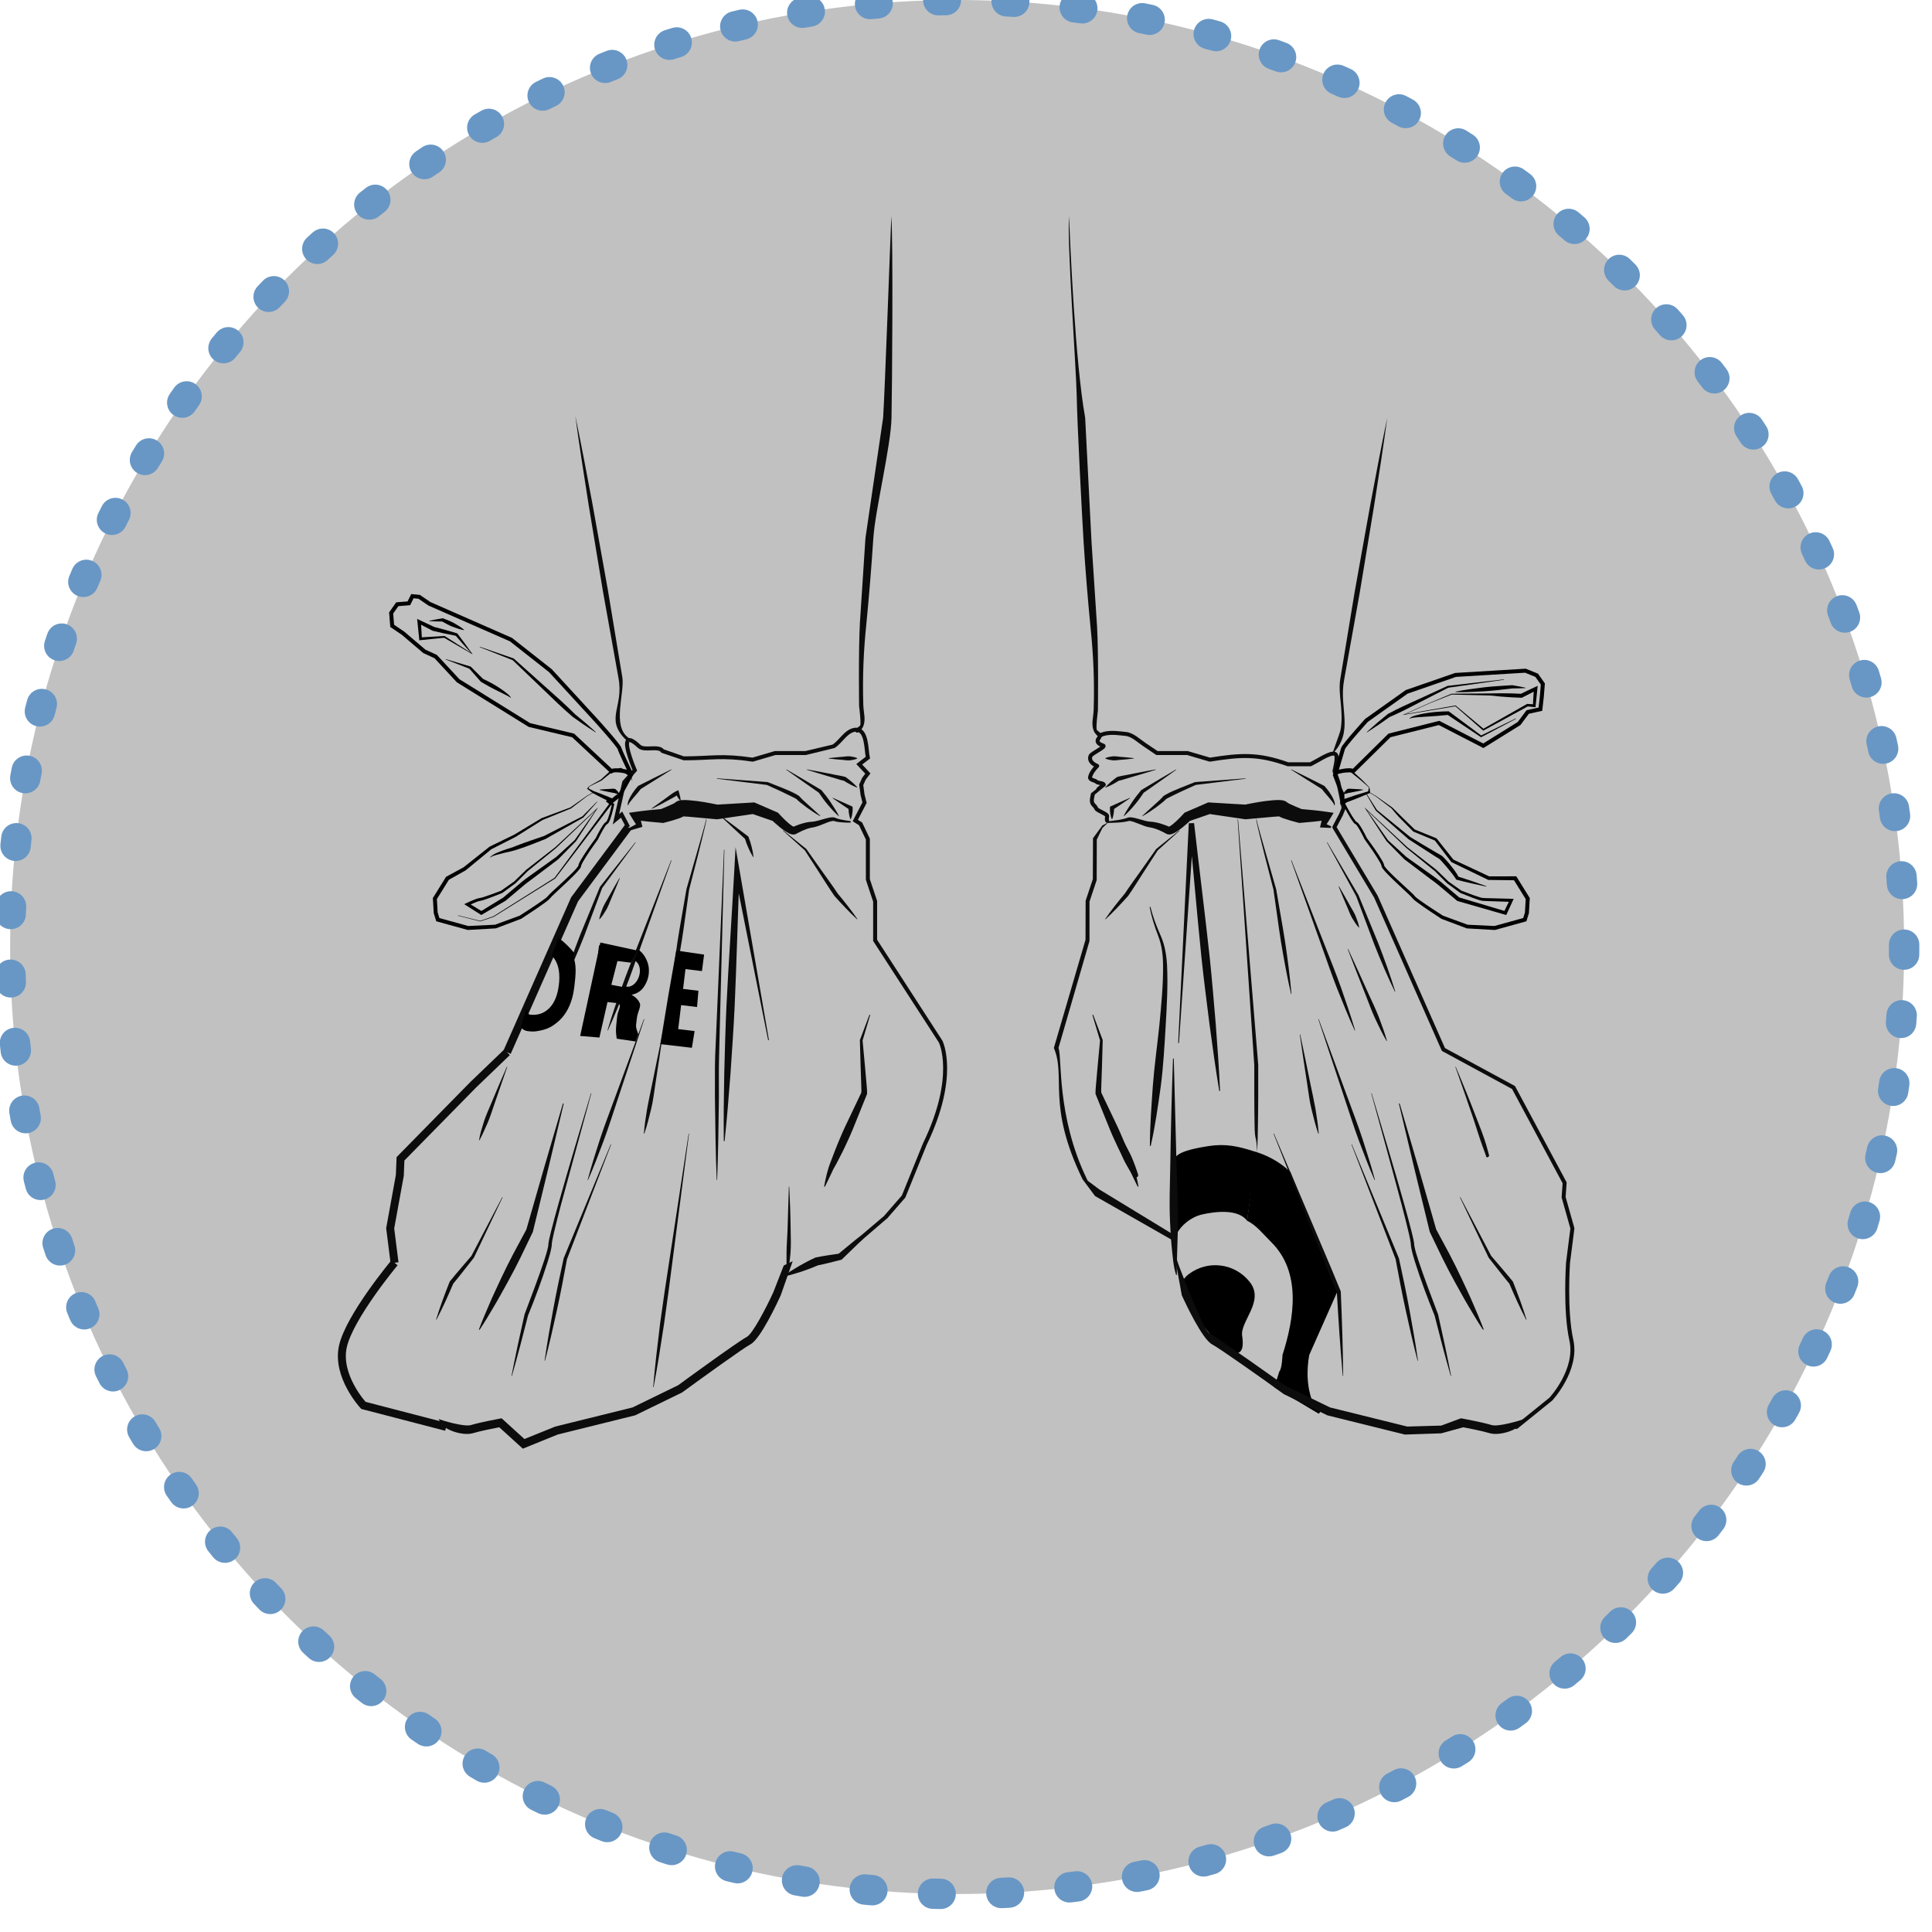 <?xml version="1.0" encoding="utf-8"?>
<!-- Generator: Adobe Illustrator 15.1.0, SVG Export Plug-In . SVG Version: 6.00 Build 0)  -->
<!DOCTYPE svg PUBLIC "-//W3C//DTD SVG 1.1//EN" "http://www.w3.org/Graphics/SVG/1.1/DTD/svg11.dtd">
<svg version="1.1" xmlns="http://www.w3.org/2000/svg" xmlns:xlink="http://www.w3.org/1999/xlink" x="0px" y="0px"
	 width="254.334px" height="254.334px" viewBox="0 0 254.334 254.334" enable-background="new 0 0 254.334 254.334"
	 xml:space="preserve">
<g id="Layer_1">
	<g id="borderAndBkg">
		<g id="borderAndBackground">
				<circle fill="#C1C1C1" stroke="#6897C5" stroke-width="4" stroke-linecap="round" stroke-linejoin="round" stroke-miterlimit="10" stroke-dasharray="1,8" cx="126" cy="124.667" r="124.667"/>
		</g>
	</g>
	<g id="targetlogo">
		<path d="M164.936,151.521c-1.885-0.601-3.566-0.99-5.753-0.66c-4.306,0.649-4.33,1.366-4.751,1.889l0.466,9.687
			c0.59-1.144,1.876-2.22,3.353-2.562c1.71-0.396,4.75-0.758,5.917,0.826l1.322-9.012"/>
		<path d="M165.356,151.647c0.133,0.042,0.265,0.086,0.396,0.133c1.516,0.535,2.9,1.342,4.122,2.511l6.271,15.532l-3.792,8.548
			c-0.353,1.946-0.394,4.421,0.688,6.796c0.372,0.817,1.191,0.294,0.559,0.938l-5.849-3.484l0.665-2.078
			c0.348-0.354,0.417-2.167,0.417-2.167c1.542-4.833,2.539-10.907-1.513-14.89c-0.957-0.939-1.97-2.242-3.154-2.784"/>
		<path d="M164.553,168.805c1.94,2.523-1.324,5.141-1.032,7.051c0.646,4.223-2.775,1.701-4.717-0.821
			c-1.94-2.524-4.858-5.343-2.336-7.284C158.992,165.809,162.61,166.281,164.553,168.805z"/>
	</g>
	<g id="shoelines">
		<path fill="#0C0C0C" d="M116.835,160.344l-3.08,2.649c-0.506,0.445-0.966,0.9-1.456,1.373l-1.443,1.396l-0.07,0.066l-0.129,0.033
			c-1.007,0.246-2.009,0.527-3.027,0.72l0.114-0.037c-0.713,0.312-1.447,0.587-2.188,0.841c-0.75,0.236-1.497,0.475-2.28,0.637
			l-0.043-0.096c0.641-0.48,1.316-0.882,1.99-1.283c0.682-0.385,1.373-0.754,2.082-1.076l0.05-0.023l0.065-0.014
			c1.013-0.215,2.046-0.342,3.071-0.5l-0.199,0.101l1.552-1.276c0.511-0.422,1.04-0.867,1.576-1.267l3.042-2.586L116.835,160.344z"
			/>
		<path fill="none" stroke="#0C0C0C" stroke-width="0.523" stroke-miterlimit="10" d="M82.693,97.472
			c0.206-0.153,0.647,0.028,1.456,0.784c0.687,0.642,2.542-0.159,3.082,0.615c0,0,2.786,0.958,2.788,0.958
			c3.716,0,4.888-0.444,9.063,0.174l2.962-0.871h4.009c0,0,3.651-0.87,3.673-0.883c0.945-0.582,1.637-2.039,2.842-2.184
			c1.594-0.192,1.449,2.693,1.677,3.676l-1.133,0.871l1.133,1.219l-0.523,0.697l-0.348,0.785l0.174,1.307l0.261,1.046l-1.219,2.353
			l0.697,0.436l0.959,2.004v5.315l0.958,2.876v5.141l8.627,13.331c0,0,2.265,4.533-2.092,13.51l-2.788,6.883l-2.353,2.701"/>
		<path fill="none" stroke="#0C0C0C" stroke-width="0.523" stroke-miterlimit="10" d="M82.698,108.893l-0.871-1.655l-0.741,0.609
			l1.089-4.879l1.395-1.57c0,0-1.496-3.467-0.877-3.926"/>
		<polyline fill="none" stroke="#0C0C0C" stroke-width="1.046" stroke-miterlimit="10" points="66.752,138.521 75.64,118.391 
			82.698,108.893 		"/>
		<polyline fill="none" stroke="#0C0C0C" stroke-width="1.046" stroke-miterlimit="10" points="51.938,166.231 51.366,161.699 
			52.635,154.729 52.722,152.549 62.307,142.79 66.752,138.521 		"/>
		<path fill="none" stroke="#0C0C0C" stroke-width="1.046" stroke-miterlimit="10" d="M58.735,187.843l-10.894-2.833
			c0,0-3.572-3.835-2.701-7.758c0.871-3.918,6.797-11.022,6.797-11.022"/>
		<path fill="#0C0C0C" d="M68.826,190.708l-3.098-2.816c-0.657,0.125-2.49,0.482-3.451,0.773c-1.343,0.404-3.804-0.441-4.227-1.318
			l-0.323-0.541c0.563,0.215,3.398,1.055,4.263,0.795c1.233-0.375,3.698-0.826,3.802-0.849l0.243-0.044l3.001,2.729l4.066-1.64
			l10.176-2.519l6-2.924c0.242-0.185,7.808-5.709,9.047-6.367c0.725-0.383,2.466-3.658,3.486-5.889l1.365-3.507l1.174-0.558
			l-1.574,4.494c-0.435,0.955-2.67,5.75-3.984,6.445c-0.939,0.498-6.297,4.366-9,6.338l-6.179,3.008l-10.208,2.531L68.826,190.708z"
			/>
		<g>
			<path fill="#0C0C0C" d="M88.401,113.26l-4.019,11.261c-0.671,1.876-1.315,3.763-2.046,5.619
				c-0.742,1.848-1.477,3.699-2.315,5.517l-0.049-0.019c0.559-1.92,1.221-3.799,1.875-5.684c0.666-1.878,1.419-3.723,2.144-5.58
				l4.361-11.134L88.401,113.26z"/>
		</g>
		<g>
			<path fill="#0C0C0C" d="M77.844,143.931l-4.001,14.689c-0.321,1.227-0.64,2.455-0.927,3.688l-0.198,0.922
				c-0.029,0.152-0.057,0.307-0.072,0.449c-0.009,0.104-0.011,0.336-0.043,0.486c-0.115,0.65-0.301,1.259-0.484,1.871
				c-0.768,2.436-1.659,4.812-2.616,7.166l0.01-0.032c-0.672,2.664-1.371,5.322-2.125,7.966l-0.051-0.012
				c0.524-2.7,1.103-5.389,1.709-8.064l0.002-0.015l0.007-0.021c0.885-2.373,1.804-4.738,2.597-7.135
				c0.193-0.599,0.389-1.207,0.506-1.802c0.033-0.161,0.03-0.248,0.049-0.46c0.022-0.171,0.055-0.328,0.088-0.486l0.219-0.934
				c0.309-1.234,0.648-2.459,0.989-3.682c1.366-4.889,2.852-9.746,4.29-14.608L77.844,143.931z"/>
		</g>
		<g>
			<path fill="#0C0C0C" d="M84.815,134.172l-3.531,10.647c-0.591,1.774-1.153,3.56-1.802,5.312
				c-0.662,1.751-1.315,3.502-2.074,5.217l-0.05-0.019c0.477-1.813,1.058-3.591,1.629-5.371c0.585-1.776,1.257-3.521,1.901-5.276
				l3.876-10.527L84.815,134.172z"/>
		</g>
		<g>
			<path fill="#0C0C0C" d="M95.361,111.856l-0.562,21.745l-0.137,5.436c-0.054,1.794-0.013,3.621-0.024,5.43
				c-0.048,3.625-0.086,7.25-0.235,10.875H94.35c-0.149-3.625-0.188-7.25-0.235-10.875c0.013-1.816-0.026-3.615,0.03-5.447
				l0.236-5.432l0.927-21.731H95.361z"/>
		</g>
		<g>
			<path fill="#0C0C0C" d="M103.899,156.21c0.1,1.941,0.166,3.885,0.188,5.829c0.015,0.974,0.054,1.946-0.022,2.92
				c-0.113,0.964-0.129,1.965-0.558,2.888l-0.046-0.022c0.122-0.942,0.065-1.923,0.081-2.886c0.006-0.969,0.085-1.936,0.126-2.903
				l0.179-5.826L103.899,156.21L103.899,156.21z"/>
		</g>
		<g>
			<path fill="#0C0C0C" d="M103.106,109.308l3.032,2.447l0.011,0.009l0.012,0.018l2.065,2.921c0.687,0.975,1.402,1.931,2.055,2.928
				l-0.019-0.024c0.906,1.094,1.8,2.2,2.607,3.381l-0.04,0.034c-1.051-0.968-2.017-2.012-2.97-3.067l-0.007-0.009l-0.012-0.017
				c-0.684-0.977-1.305-1.996-1.954-2.996l-1.943-3.003l0.023,0.026l-2.894-2.607L103.106,109.308z"/>
		</g>
		<g>
			<path fill="#0C0C0C" d="M103.539,101.289c1.53,0.884,3.041,1.797,4.558,2.7l0.027,0.016l0.034,0.041
				c0.433,0.518,0.851,1.046,1.219,1.614c0.372,0.564,0.741,1.125,1.054,1.737l-0.042,0.032c-0.506-0.458-0.97-0.959-1.401-1.478
				c-0.441-0.512-0.832-1.062-1.208-1.621l0.061,0.056c-1.444-1.014-2.897-2.018-4.331-3.051L103.539,101.289z"/>
		</g>
		<g>
			<path fill="#0C0C0C" d="M109.638,105.035c0.834,0.346,1.642,0.738,2.468,1.1l0.12,0.053l0.017,0.178
				c0.022,0.247-0.007,0.494-0.043,0.741c-0.033,0.247-0.096,0.494-0.194,0.741h-0.053c-0.098-0.247-0.161-0.494-0.194-0.741
				c-0.036-0.247-0.066-0.494-0.043-0.741l0.135,0.23c-0.743-0.509-1.503-0.989-2.237-1.515L109.638,105.035z"/>
		</g>
		<g>
			<path fill="#0C0C0C" d="M106.234,101.286c0.839,0.157,1.681,0.302,2.516,0.475l1.256,0.247c0.419,0.082,0.841,0.146,1.251,0.264
				l0.053,0.016l0.035,0.023c0.275,0.189,0.525,0.416,0.789,0.622c0.25,0.227,0.502,0.451,0.731,0.709l-0.03,0.043
				c-0.324-0.12-0.624-0.272-0.925-0.424c-0.289-0.171-0.59-0.322-0.866-0.511l0.087,0.04c-0.417-0.085-0.823-0.224-1.231-0.346
				l-1.228-0.363c-0.82-0.234-1.634-0.495-2.45-0.745L106.234,101.286z"/>
		</g>
		<g>
			<path fill="#0C0C0C" d="M109.103,99.804c0.624-0.075,1.249-0.137,1.873-0.183c0.312-0.028,0.625-0.087,0.937-0.052
				c0.312,0.048,0.625,0.086,0.937,0.235v0.053c-0.312,0.15-0.624,0.187-0.937,0.235c-0.312,0.035-0.624-0.024-0.937-0.052
				c-0.625-0.047-1.249-0.107-1.873-0.183V99.804z"/>
		</g>
		<g>
			<path fill="#0C0C0C" d="M85.765,106.432l1.604-1.148l0.807-0.591c0.264-0.204,0.539-0.393,0.84-0.538l0.284-0.137l0.075,0.248
				c0.109,0.364,0.206,0.733,0.233,1.13l-0.049,0.02c-0.262-0.301-0.456-0.629-0.636-0.963l0.358,0.112
				c-0.259,0.214-0.546,0.383-0.845,0.536l-0.882,0.476c-0.293,0.159-0.583,0.323-0.884,0.472c-0.312,0.144-0.563,0.319-0.937,0.423
				L85.765,106.432z"/>
		</g>
		<g>
			<path fill="#0C0C0C" d="M94.872,107.391c1.212,0.881,2.39,1.803,3.592,2.697l0.047,0.035l0.032,0.08
				c0.168,0.414,0.298,0.84,0.404,1.275c0.118,0.431,0.198,0.874,0.248,1.329l-0.049,0.017c-0.241-0.388-0.451-0.788-0.625-1.199
				c-0.184-0.408-0.345-0.824-0.468-1.252l0.079,0.114c-1.093-1.024-2.21-2.019-3.293-3.055L94.872,107.391z"/>
		</g>
		<g>
			<path fill="#0C0C0C" d="M93.008,107.848c-0.142,0.793-0.349,1.557-0.531,2.334l-0.574,2.32l-1.187,4.629l0.005-0.019
				c-0.342,2.298-0.631,4.604-0.994,6.898c-0.382,2.292-0.796,4.578-1.323,6.847l-0.052-0.01c0.196-2.32,0.502-4.623,0.843-6.922
				c0.358-2.295,0.792-4.578,1.171-6.87l0.002-0.012l0.002-0.007l1.318-4.592l0.657-2.296c0.209-0.766,0.445-1.534,0.611-2.303
				L93.008,107.848z"/>
		</g>
		<g>
			<path fill="#0C0C0C" d="M87.256,136.171c-0.315,2.195-0.644,4.389-0.987,6.579c-0.169,1.089-0.291,2.208-0.559,3.284
				c-0.269,1.076-0.526,2.154-0.895,3.21l-0.052-0.011c0.074-1.114,0.259-2.209,0.434-3.305c0.2-1.092,0.431-2.162,0.659-3.253
				c0.434-2.175,0.883-4.346,1.347-6.515L87.256,136.171z"/>
		</g>
		<g>
			<path fill="#0C0C0C" d="M80.458,150.644l-5.827,15.147l0.012-0.039c-0.418,2.243-0.837,4.487-1.328,6.716
				c-0.489,2.229-0.99,4.455-1.569,6.664l-0.052-0.01c0.321-2.262,0.721-4.51,1.132-6.755c0.41-2.245,0.891-4.476,1.373-6.705
				l0.005-0.021l0.007-0.019l6.198-15.001L80.458,150.644z"/>
		</g>
		<g>
			<path fill="#0C0C0C" d="M66.166,157.616l-3.765,7.921l-0.008,0.019l-0.016,0.021c-0.913,1.146-1.798,2.314-2.737,3.438
				l0.041-0.066c-0.333,0.814-0.711,1.609-1.064,2.414c-0.377,0.796-0.75,1.593-1.164,2.373l-0.048-0.02
				c0.256-0.847,0.55-1.676,0.842-2.507c0.314-0.821,0.604-1.651,0.94-2.466l0.016-0.036l0.026-0.032
				c0.919-1.139,1.892-2.236,2.838-3.354l-0.024,0.037l4.078-7.766L66.166,157.616z"/>
		</g>
		<g>
			<path fill="#0C0C0C" d="M66.776,140.444l-1.69,4.892c-0.282,0.812-0.535,1.642-0.87,2.435c-0.343,0.791-0.696,1.578-1.1,2.346
				l-0.051-0.014c0.124-0.875,0.406-1.69,0.661-2.518c0.272-0.816,0.634-1.604,0.968-2.398c0.66-1.595,1.337-3.18,2.031-4.76
				L66.776,140.444z"/>
		</g>
		<g>
			<path fill="#0C0C0C" d="M83.678,110.913l-4.422,6.009l0.022-0.04l-2.383,6.357c-0.831,2.105-1.723,4.186-2.711,6.228
				l-0.049-0.021c0.668-2.167,1.431-4.299,2.255-6.405l2.583-6.279l0.009-0.024l0.013-0.016l4.641-5.842L83.678,110.913z"/>
		</g>
		<g>
			<path fill="#0C0C0C" d="M81.59,115.614c-0.375,0.934-0.764,1.861-1.165,2.782c-0.197,0.462-0.365,0.938-0.617,1.374
				c-0.265,0.43-0.52,0.863-0.875,1.247l-0.047-0.022c0.086-0.516,0.274-0.983,0.453-1.455c0.191-0.465,0.465-0.89,0.711-1.328
				c0.485-0.88,0.982-1.753,1.493-2.62L81.59,115.614z"/>
		</g>
		<g>
			<path fill="#0C0C0C" d="M94.378,102.461l6.639,0.488l0.025,0.002l0.029,0.011l1.924,0.761c0.639,0.265,1.276,0.521,1.896,0.874
				c0.079,0.045,0.156,0.09,0.24,0.149c0.045,0.035,0.079,0.052,0.147,0.125l0.074,0.092c0.102,0.115,0.226,0.234,0.347,0.351
				l0.758,0.689l1.526,1.387l-0.029,0.044c-0.614-0.329-1.178-0.729-1.744-1.127c-0.278-0.205-0.552-0.417-0.824-0.635
				c-0.136-0.111-0.27-0.22-0.407-0.353l-0.095-0.101c0.009,0.009-0.028-0.022-0.053-0.038c-0.057-0.038-0.13-0.079-0.2-0.118
				c-1.192-0.603-2.453-1.194-3.705-1.741l0.054,0.014l-6.606-0.819L94.378,102.461z"/>
		</g>
		<g>
			<path fill="#0C0C0C" d="M111.973,108.3c-0.458-0.002-0.913-0.018-1.374-0.063c-0.232-0.025-0.459-0.05-0.708-0.123
				c-0.019-0.005-0.09-0.032-0.069-0.023l-0.083-0.02c-0.058-0.012-0.058,0.005-0.098,0.001c-0.089,0.009-0.186,0.028-0.286,0.054
				c-0.799,0.227-1.662,0.733-2.609,0.845c-0.398,0.09-0.804,0.241-1.192,0.42c-0.196,0.09-0.388,0.188-0.579,0.291l-0.143,0.079
				l-0.018,0.01l-0.009,0.005l-0.004,0.002l-0.068,0.028l-0.04,0.016c-0.027,0.016-0.217,0.048-0.271,0.038
				c-0.256-0.016-0.395-0.083-0.533-0.141c-0.966-0.512-1.588-1.125-2.301-1.769l0.226,0.15l-2.919-1.006l0.351,0.047l-4.771,0.704
				l-0.068,0.01l-0.175-0.016l-3.609-0.325c-0.275-0.023-0.607-0.045-0.755-0.049c-0.024,0-0.006-0.001,0.016-0.008
				c0.005-0.002,0.105-0.024,0.147-0.048c-0.021,0.009,0.19-0.083,0.28-0.18c0.055-0.05,0.103-0.107,0.142-0.166l-0.062,0.078
				c-0.292,0.308-0.403,0.315-0.502,0.38c-0.202,0.103-0.359,0.163-0.524,0.221c-0.64,0.22-1.23,0.391-1.855,0.544l-0.203,0.05
				l-0.078-0.006c-1.191-0.099-2.382-0.209-3.573-0.385l0.49-0.747c0.125,0.429,0.227,0.867,0.336,1.302l0.088,0.351l-0.263,0.079
				c-0.644,0.194-1.291,0.38-1.941,0.558l-0.08-0.194c0.588-0.33,1.181-0.649,1.775-0.964l-0.174,0.429
				c-0.243-0.376-0.494-0.751-0.722-1.134l-0.369-0.622l0.86-0.126c1.191-0.177,2.382-0.286,3.573-0.384l-0.28,0.044
				c0.545-0.228,1.122-0.456,1.621-0.702c0.119-0.061,0.244-0.124,0.313-0.167c0.036-0.01,0.063-0.075-0.126,0.117l0.004-0.005
				l0.002-0.002l0.001-0.001c-0.127,0.172-0.026,0.034-0.049,0.066c0.047-0.064,0.102-0.126,0.165-0.183
				c0.106-0.107,0.329-0.217,0.328-0.21c0.08-0.035,0.216-0.073,0.258-0.08c0.097-0.018,0.192-0.031,0.244-0.035
				c0.468-0.035,0.751-0.006,1.089,0.018c1.285,0.1,2.491,0.335,3.719,0.584l-0.242-0.005l4.814-0.286l0.213-0.013l0.138,0.06
				l2.833,1.23l0.146,0.063l0.08,0.087c0.572,0.622,1.243,1.319,1.859,1.703c0.064,0.04,0.139,0.062,0.11,0.063
				c-0.246,0.063-0.005,0,0.078-0.049c0.218-0.092,0.44-0.178,0.666-0.255c0.452-0.154,0.914-0.28,1.411-0.34
				c0.882-0.009,1.661-0.393,2.625-0.572c0.121-0.02,0.249-0.033,0.387-0.032c0.072,0.003,0.188,0.018,0.238,0.037l0.081,0.027
				l0.088,0.039c0.179,0.077,0.399,0.132,0.613,0.18c0.434,0.095,0.882,0.163,1.329,0.217L111.973,108.3z"/>
		</g>
		<g>
			<path fill="#0C0C0C" d="M88.39,101.334c-1.347,0.872-2.721,1.698-4.076,2.556l0.069-0.056c-0.281,0.367-0.589,0.719-0.893,1.069
				l-0.443,0.533c-0.127,0.183-0.307,0.363-0.324,0.57l-0.049,0.019c-0.099-0.27,0.031-0.519,0.113-0.741
				c0.094-0.227,0.209-0.442,0.338-0.645c0.25-0.413,0.532-0.796,0.864-1.147l0.039-0.042l0.029-0.015
				c1.438-0.71,2.858-1.452,4.305-2.149L88.39,101.334z"/>
		</g>
		<g>
			<path fill="#0C0C0C" d="M78.961,124.447c0.16,1.329,0.268,2.656,0.365,3.986c0.045,0.666,0.181,1.33,0.105,1.992
				c-0.07,0.666-0.183,1.33-0.47,1.995h-0.105c-0.288-0.665-0.4-1.329-0.47-1.995c-0.077-0.662,0.059-1.326,0.105-1.992
				c0.099-1.33,0.205-2.658,0.365-3.986H78.961L78.961,124.447z"/>
		</g>
		<g>
			<path fill="#0C0C0C" d="M74.209,145.285l-2.006,8.432l-2.051,8.423l-0.01,0.036l-0.025,0.054l-1.584,3.289
				c-0.533,1.094-1.1,2.172-1.686,3.236c-0.601,1.061-1.161,2.141-1.794,3.184c-0.613,1.053-1.243,2.098-1.915,3.121l-0.093-0.049
				c0.432-1.144,0.907-2.269,1.396-3.385c0.47-1.125,1.015-2.214,1.517-3.322c0.518-1.102,1.055-2.193,1.625-3.268l1.728-3.215
				l-0.035,0.089l2.394-8.33l2.437-8.317L74.209,145.285z"/>
		</g>
		<g>
			<path fill="#0C0C0C" d="M101.12,136.938l-4.451-22.253l0.691-0.048c-0.237,5.935-0.384,11.874-0.647,17.809
				c-0.139,2.968-0.353,5.932-0.55,8.896c-0.224,2.962-0.46,5.925-0.777,8.882l-0.104-0.004c-0.037-2.978,0.005-5.945,0.061-8.916
				c0.083-2.973,0.149-5.938,0.29-8.906c0.296-5.933,0.709-11.859,1.03-17.792l0.167-3.076l0.524,3.029l3.869,22.361L101.12,136.938
				z"/>
		</g>
		<g>
			<path fill="#0C0C0C" d="M114.555,133.614l-1.014,3.395l0.008-0.066l0.325,3.479l0.151,1.741l0.076,0.871
				c0.01,0.153,0.03,0.269,0.034,0.457l0.011,0.436l0.002,0.07l-0.034,0.084l-1.25,3.099c-0.417,1.032-0.823,2.072-1.301,3.078
				c-0.458,1.016-0.964,2.008-1.489,2.999l-0.218,0.379c-0.061,0.091-0.123,0.216-0.183,0.337l-0.352,0.748
				c-0.244,0.502-0.477,1.01-0.735,1.51l-0.099-0.033c0.214-1.102,0.439-2.202,0.871-3.268c0.396-1.035,0.788-2.08,1.23-3.103
				c0.422-1.029,0.914-2.029,1.393-3.035l1.436-3.017l-0.032,0.152l0.011-0.437c0.007-0.103-0.007-0.278-0.009-0.415l-0.03-0.873
				l-0.06-1.746l-0.099-3.492l-0.001-0.04l0.011-0.026l1.25-3.314L114.555,133.614z"/>
		</g>
		<g>
			<path fill="#0C0C0C" d="M90.705,149.243l-2.168,16.711c-0.348,2.787-0.725,5.57-1.122,8.35c-0.429,2.775-0.848,5.553-1.378,8.316
				l-0.052-0.008c0.234-2.803,0.578-5.59,0.912-8.381c0.379-2.783,0.791-5.561,1.226-8.336l2.532-16.658L90.705,149.243z"/>
		</g>
		<path fill="#0C0C0C" d="M120.213,96.475"/>
		<path fill="none" stroke="#0C0C0C" stroke-width="0.523" stroke-miterlimit="10" d="M82.988,97.585"/>
		<g id="Layer_4">
			<path fill="none" stroke="#000000" stroke-width="0.523" stroke-miterlimit="10" d="M80.496,101.524l-5.05-4.712l-5.748-1.367
				l-9.383-5.825l-2.958-3.186l-1.497-0.691l-2.804-2.386l-1.428-0.967l-0.136-1.701l0.809-1.146l1.521-0.122l0.467-0.939
				l0.893,0.084l1.344,0.916l10.741,4.719l5.192,4.089l6.017,6.544c0,0,2.965,3.275,3.089,3.716c0.125,0.44,1.423,3.146,1.423,3.146
				S81.064,101.177,80.496,101.524z"/>
			<path fill="none" stroke="#000000" stroke-width="0.523" stroke-miterlimit="10" d="M62.02,77.251"/>
			<g>
				<path d="M62.223,86.145l-3.787-2.209l0.067,0.017l-3.127,0.318l-0.175,0.018l-0.018-0.182l-0.228-2.235l-0.04-0.396l0.369,0.174
					l1.895,0.894l-0.055-0.02c1.011,0.25,2.012,0.536,3.011,0.838l0.065,0.02l0.031,0.042c0.652,0.867,1.299,1.737,1.924,2.627
					L62.223,86.145z M61.988,85.938c-0.692-0.754-1.367-1.523-2.037-2.296l0.096,0.062c-1.024-0.198-2.044-0.409-3.056-0.657
					L56.96,83.04l-0.024-0.013l-1.855-0.972l0.329-0.222l0.129,2.242l-0.193-0.165l3.139-0.184l0.038-0.002l0.029,0.018
					L61.988,85.938z"/>
			</g>
			<g>
				<path d="M63.171,85.144l4.431,1.533l0.021,0.008l0.02,0.018l4.052,3.628c1.356,1.203,2.718,2.4,3.996,3.687l-0.017-0.014
					c0.941,0.757,1.86,1.544,2.755,2.362l-0.032,0.042c-1.024-0.649-2.024-1.329-3.001-2.039l-0.002-0.001l-0.015-0.013
					c-1.381-1.177-2.678-2.443-3.981-3.704l-3.925-3.763l0.042,0.026l-4.362-1.72L63.171,85.144z"/>
			</g>
			<g>
				<path d="M58.693,86.771l3.237,0.973l0.032,0.009l0.032,0.032l1.631,1.623l-0.062-0.047c0.673,0.313,1.333,0.648,1.956,1.053
					c0.31,0.204,0.627,0.398,0.921,0.631c0.292,0.232,0.605,0.448,0.821,0.781l-0.043,0.029c-0.281-0.214-0.632-0.357-0.954-0.527
					l-0.985-0.491c-0.661-0.322-1.298-0.69-1.932-1.062l-0.043-0.025l-0.019-0.022L61.766,88l0.063,0.041l-3.153-1.222
					L58.693,86.771z"/>
			</g>
			<g>
				<path d="M56.523,81.718c0.575-0.124,1.151-0.229,1.729-0.325l0.042-0.007l0.066,0.027c0.482,0.195,0.974,0.368,1.428,0.622
					c0.451,0.263,0.903,0.521,1.311,0.874l-0.022,0.047c-0.532-0.089-1.02-0.274-1.509-0.453c-0.485-0.188-0.933-0.457-1.39-0.704
					l0.107,0.019c-0.585-0.002-1.171-0.017-1.758-0.046L56.523,81.718z"/>
			</g>
			<g>
				<path d="M78.615,106.475l-5.405,5.16l-0.001,0.002l-0.002,0.002l-3.763,3.06l0.01-0.009l-1.575,1.575l-0.007,0.007l-0.01,0.008
					l-1.726,1.262l-0.016,0.011l-0.019,0.008c-0.745,0.301-1.487,0.596-2.254,0.858c-0.194,0.062-0.383,0.131-0.609,0.166
					c-0.183,0.026-0.345,0.088-0.534,0.159c-0.362,0.142-0.724,0.312-1.075,0.487l0.016-0.356l1.843,1.119l-0.234-0.002l3.013-1.843
					l-0.034,0.024l1.683-1.422l0.842-0.711c0.308-0.259,0.595-0.447,0.893-0.674l3.585-2.562l-0.02,0.017l2.436-2.225l-0.015,0.018
					l2.941-4.175L78.615,106.475z M78.737,106.29l-2.917,4.452l-0.005,0.008l-0.011,0.01l-2.314,2.353l-0.007,0.006l-0.014,0.011
					l-3.514,2.66c-0.287,0.216-0.613,0.436-0.866,0.65l-0.842,0.71l-1.685,1.42l-0.018,0.015l-0.017,0.009l-3.049,1.785
					l-0.121,0.071l-0.113-0.072l-1.82-1.154l-0.312-0.198l0.329-0.157c0.368-0.177,0.734-0.341,1.119-0.486
					c0.185-0.068,0.403-0.145,0.618-0.172c0.17-0.021,0.362-0.083,0.549-0.142c0.752-0.243,1.502-0.527,2.246-0.814l-0.036,0.019
					l1.746-1.233l-0.017,0.015l1.602-1.55l0.006-0.006l0.004-0.003l3.829-2.978l-0.005,0.003L78.737,106.29z"/>
			</g>
			<g>
				<path d="M78.616,105.567l-1.827,2.052l-0.009,0.01l-0.016,0.009l-4.952,2.807l-0.01,0.005l-0.019,0.008
					c-1.189,0.472-2.373,0.955-3.593,1.347c-0.31,0.093-0.602,0.199-0.942,0.271l-0.926,0.21c-0.31,0.072-0.616,0.151-0.919,0.241
					c-0.297,0.092-0.625,0.169-0.851,0.361l-0.045-0.028c0.47-0.501,1.124-0.666,1.714-0.911c0.302-0.114,0.609-0.21,0.92-0.3
					c0.281-0.08,0.584-0.211,0.879-0.324c1.188-0.463,2.402-0.863,3.611-1.277l-0.028,0.013l5.067-2.593l-0.024,0.019l1.931-1.954
					L78.616,105.567z"/>
			</g>
			<g>
				<path d="M60.309,120.5l2.923,0.729l-0.019,0.001l1.747-0.611l-0.008,0.003l8.063-5.071L73,115.566l7.269-9.835l0.022,0.194
					l-0.523-0.427l0.172-0.239l0.84,0.518l0.09,0.055l-0.022,0.105c-0.09,0.416-0.189,0.827-0.304,1.237
					c-0.136,0.415-0.197,0.807-0.505,1.234c-0.362,0.208-0.51,0.6-0.734,0.954c-0.203,0.363-0.394,0.738-0.574,1.112l-0.006,0.014
					l-0.01,0.015c-0.707,0.986-1.427,1.983-2.016,3.024c-0.068,0.128-0.139,0.265-0.176,0.382c-0.01,0.03-0.013,0.053-0.015,0.062
					c-0.008,0.074-0.008,0.053-0.014,0.084l-0.035,0.092c-0.052,0.107-0.094,0.161-0.145,0.232
					c-0.196,0.258-0.408,0.481-0.622,0.704c-0.429,0.442-0.873,0.864-1.317,1.283l-1.336,1.25c-0.213,0.208-0.457,0.424-0.614,0.628
					c-0.262,0.29-0.496,0.43-0.748,0.627c-0.996,0.722-2.015,1.394-3.04,2.064l-0.019,0.013l-0.024,0.01l-3.295,1.243l-0.034,0.013
					l-0.038,0.001l-3.605,0.205l-0.042,0.003l-0.041-0.012l-3.972-1.096l-0.138-0.037l-0.042-0.137l-0.278-0.912l-0.009-0.03
					l-0.001-0.031l-0.11-1.865l-0.005-0.082l0.044-0.07l1.659-2.67l0.037-0.059l0.059-0.032l2.261-1.224l-0.036,0.023l3.426-2.719
					l0.019-0.015l0.018-0.01l3.226-1.569l-0.013,0.008l3.612-2.176l0.011-0.007l0.011-0.003l3.786-1.411l-0.017,0.01l2.122-1.505
					l0.001-0.001h0.001l0.915-0.521l0.026,0.046l-0.909,0.529l0.002-0.001l-2.068,1.578l-0.007,0.005l-0.01,0.004l-3.745,1.519
					l0.021-0.011l-3.573,2.238l-0.005,0.003l-0.009,0.004l-3.197,1.626l0.036-0.023l-3.376,2.779l-0.016,0.012l-0.02,0.012
					l-2.242,1.258l0.096-0.091l-1.661,2.669l0.039-0.152l0.109,1.865l-0.011-0.061l0.278,0.912l-0.179-0.175l3.971,1.097
					l-0.082-0.008l3.606-0.174l-0.072,0.015l3.307-1.211l-0.044,0.021c1.025-0.656,2.052-1.32,3.038-2.021
					c0.232-0.169,0.515-0.371,0.663-0.534c0.22-0.275,0.443-0.458,0.668-0.677l1.346-1.242c0.446-0.415,0.89-0.831,1.315-1.262
					c0.21-0.215,0.42-0.436,0.595-0.663c0.039-0.051,0.086-0.123,0.102-0.152l0.012-0.013c0.003-0.006,0.011-0.065,0.009-0.028
					c0.004-0.067,0.018-0.119,0.032-0.162c0.058-0.173,0.132-0.308,0.207-0.448c0.623-1.08,1.343-2.059,2.064-3.051l-0.016,0.026
					c0.187-0.382,0.382-0.757,0.593-1.127c0.105-0.186,0.215-0.369,0.337-0.549c0.062-0.09,0.125-0.179,0.203-0.267
					c0.039-0.045,0.079-0.087,0.141-0.135c0.054-0.036,0.069-0.042,0.111-0.06c-0.014,0.005-0.007,0.002,0.001-0.004
					c0.19-0.256,0.319-0.713,0.435-1.096c0.116-0.4,0.217-0.808,0.308-1.214l0.068,0.16l-0.836-0.524l0.172-0.239l0.517,0.436
					l0.105,0.088l-0.082,0.107l-7.402,9.735l-0.007,0.008l-0.01,0.006L65,120.696l-0.004,0.002h-0.004l-1.752,0.594l-0.01,0.003
					l-0.009-0.002l-2.92-0.743L60.309,120.5z"/>
			</g>
			<g>
				<path d="M77.552,103.492l1.55-0.87l-0.014,0.01l1.324-1.205l0.021-0.019l0.035-0.009l1.221-0.299l0.058-0.015l0.058,0.035
					l1.391,0.824l0.155,0.092l-0.092,0.166l-1.383,2.5l-0.02,0.037l-0.041,0.035c-0.338,0.288-0.681,0.569-1.031,0.841l-0.13,0.102
					l-0.146-0.066c-0.413-0.185-0.812-0.4-1.221-0.598c-0.408-0.198-0.807-0.414-1.207-0.629l-0.017-0.009l0,0
					c-0.246-0.173-0.482-0.358-0.722-0.54l-0.058-0.044l0.036-0.047L77.552,103.492z M77.588,103.532l-0.152,0.321l-0.021-0.091
					c0.27,0.134,0.541,0.264,0.803,0.408l-0.017-0.008c0.426,0.156,0.853,0.312,1.27,0.486c0.419,0.174,0.845,0.331,1.257,0.518
					l-0.275,0.035c0.338-0.287,0.684-0.564,1.035-0.834l-0.061,0.071l1.505-2.43l0.064,0.258l-1.354-0.882l0.116,0.02l-1.232,0.246
					l0.055-0.027l-1.391,1.126l-0.009,0.007l-0.006,0.002L77.588,103.532z"/>
			</g>
			<g>
				<path d="M78.947,103.943c0.324-0.025,0.649-0.062,0.972-0.071c0.162-0.009,0.323-0.011,0.485-0.026
					c0.162-0.008,0.325-0.037,0.483-0.002l0.1,0.021l0.02,0.018c0.186,0.156,0.365,0.32,0.485,0.582l-0.027,0.045
					c-0.288,0.009-0.515-0.08-0.736-0.177l0.121,0.039c-0.162,0.012-0.32-0.041-0.479-0.072c-0.158-0.038-0.317-0.063-0.476-0.095
					c-0.318-0.056-0.634-0.138-0.951-0.209L78.947,103.943z"/>
			</g>
		</g>
		<g id="Layer_11_copy">
			<path fill="#0C0C0C" d="M75.736,54.758c0.795,3.805,1.52,7.624,2.232,11.445l2.057,11.476l1.903,11.502
				c0.322,2.041-1.363,6.336,0.755,7.9c1.822,1.344-0.24,0.396-0.419,0.18c-2.618-2.71-0.131-4.171-0.844-7.992l-2.056-11.476
				l-1.901-11.501C76.854,62.451,76.259,58.611,75.736,54.758z"/>
			<path fill="#0C0C0C" d="M117.339,28.458c0.25,3.711,0.101,22.814,0.021,26.528c-0.066,3.718-2.166,12.206-2.396,15.913
				c-0.241,3.707-0.542,7.409-0.902,11.105c-0.385,3.695-0.53,7.135-0.412,10.851c0.034,1.034,0.398,1.97-0.086,2.921
				c-0.103,0.203-0.682,0.945-0.911,0.567c-0.219-0.357,0.428-0.627,0.578-0.84c0.161-0.228-0.138-2.548-0.138-2.548
				s-0.096-7.312,0.111-11.018l0.727-11.107l2.327-15.843C116.496,51.285,117.175,32.17,117.339,28.458z"/>
		</g>
		<path fill="#0C0C0C" d="M154.467,163.333l-10.312-5.882l-1.646-2.209c-4.759-9.826-2.141-13.409-3.775-17.289l4.166-14.237
			l0.015-5.147l0.948-2.834l0.023-5.387l1.239-1.684l0.789-0.421l-0.789,0.748l-0.74,1.53l-0.015,5.339l-0.946,2.835v5.176
			l-4.082,14.083c0.495,1.146-0.284,8.972,3.742,17.271l0.103,0.209l1.561,1.168l9.725,5.926v0.805H154.467L154.467,163.333z"/>
		
			<path fill="none" stroke="#0C0C0C" stroke-width="0.523" stroke-linecap="round" stroke-linejoin="round" stroke-miterlimit="10" d="
			M144.656,97.171c0,0-0.632,0.588,0.565,0.975c0.447,0.146-1.531,1.014-1.664,1.377c-0.236,0.643,0.291,1.041,0.879,1.307
			c-0.358,0.355-0.838,0.959-0.937,1.482c-0.069,0.369,0.638,0.403,0.851,0.61c0.197,0.192,0.844,0.122,0.959,0.368
			c0,0-1.427,1.153-1.429,1.174c-0.062,0.407-0.289,1.023-0.007,1.392c0.166,0.221,0.339,0.31,0.452,0.596
			c0.104,0.262,1.44,0.696,1.424,0.981c-0.015,0.197-0.083,0.43,0,0.617"/>
		
			<path fill="none" stroke="#0C0C0C" stroke-width="0.523" stroke-linecap="round" stroke-linejoin="round" stroke-miterlimit="10" d="
			M199.626,187.843l4.532-3.66c0,0,3.571-3.834,2.7-7.757c-0.873-3.921-0.438-10.194-0.438-10.194l0.575-4.531l-1.155-4.096
			l0.133-1.894l-6.727-12.547l-9.229-5.005l-8.891-20.129l-5.467-9.138l0.872-1.655l0.348-0.844l-0.696-3.426l-0.512-1.453
			c0.084-0.431,0.449-1.756,0.194-2.164c-0.322-0.519-1.95,0.505-2.306,0.698c-0.347,0.188-0.691,0.376-1.039,0.565
			c0,0-2.963,0-2.965,0c-3.947-1.406-6.193-1.261-10.279-0.61l-2.963-0.871h-4.01c-0.557-0.375-1.104-0.755-1.666-1.125
			c-0.715-0.472-1.533-1.288-2.402-1.382c-0.842-0.092-1.769-0.226-2.609-0.082c-0.27,0.046-0.818,0.173-0.885,0.454"/>
		<path fill="#0C0C0C" d="M189.735,188.688l2.898-0.797c0.657,0.125,2.488,0.482,3.45,0.773c1.342,0.404,3.804-0.441,4.228-1.318
			l0.322-0.541c-0.562,0.215-3.398,1.055-4.264,0.795c-1.232-0.375-3.698-0.826-3.801-0.849l-0.244-0.044l-2.592,0.962l-4.476,0.127
			l-10.175-2.519l-6.002-2.924c-0.242-0.185-8.533-6.095-9.771-6.75c-0.725-0.389-1.74-3.271-2.761-5.504l-1.366-3.507l-0.718-2.172
			l1.118,6.108c0.436,0.957,2.671,5.75,3.982,6.447c0.94,0.498,6.744,4.58,9.444,6.553l5.735,2.793l10.208,2.529L189.735,188.688z"
			/>
		<g>
			<line fill="none" x1="169.985" y1="113.25" x2="178.364" y2="135.646"/>
			<path fill="#0C0C0C" d="M170.009,113.241l4.361,11.134c0.724,1.856,1.477,3.702,2.145,5.58c0.653,1.883,1.315,3.764,1.873,5.683
				l-0.049,0.02c-0.84-1.816-1.572-3.668-2.316-5.518c-0.729-1.854-1.373-3.741-2.045-5.618l-4.019-11.261L170.009,113.241z"/>
		</g>
		<g>
			<path fill="none" d="M180.543,143.924c0.089,0.435,5.401,18.474,5.401,19.867c0,1.392,3.138,9.325,3.138,9.325l1.916,8.016"/>
			<path fill="#0C0C0C" d="M180.567,143.919c1.438,4.863,2.924,9.721,4.289,14.609c0.342,1.223,0.681,2.445,0.988,3.682l0.221,0.934
				c0.031,0.16,0.063,0.315,0.088,0.487c0.019,0.212,0.019,0.3,0.051,0.46c0.117,0.596,0.312,1.203,0.508,1.801
				c0.792,2.397,1.712,4.764,2.598,7.135l0.006,0.02l0.004,0.016c0.605,2.679,1.185,5.363,1.709,8.063l-0.051,0.013
				c-0.756-2.645-1.455-5.302-2.125-7.966l0.01,0.032c-0.957-2.357-1.85-4.732-2.616-7.165c-0.183-0.612-0.37-1.22-0.483-1.871
				c-0.031-0.151-0.035-0.383-0.045-0.487c-0.015-0.144-0.044-0.298-0.07-0.451l-0.199-0.92c-0.285-1.231-0.605-2.459-0.926-3.688
				c-1.297-4.904-2.666-9.792-4.002-14.689L180.567,143.919z"/>
		</g>
		<g>
			<line fill="none" x1="173.571" y1="134.163" x2="180.979" y2="155.34"/>
			<path fill="#0C0C0C" d="M173.597,134.155l3.877,10.527c0.645,1.754,1.316,3.5,1.9,5.276c0.57,1.78,1.152,3.558,1.629,5.372
				l-0.049,0.018c-0.76-1.716-1.413-3.468-2.074-5.216c-0.648-1.753-1.211-3.536-1.802-5.312l-3.53-10.649L173.597,134.155z"/>
		</g>
		<g>
			<polyline fill="none" points="162.954,107.873 165.38,140.22 165.38,155.731 			"/>
			<path fill="#0C0C0C" d="M162.979,107.87l2.658,32.331v0.009v0.012c0.004,2.586,0.01,5.17-0.039,7.756
				c-0.029,2.586-0.015,1.128-0.109,3.712l0,0c-0.094-2.584-0.303-1.126-0.334-3.712c-0.047-2.586-0.043-5.17-0.038-7.756v0.02
				l-2.192-32.365L162.979,107.87z"/>
		</g>
		<g>
			<path fill="none" d="M154.467,139.349c0,0-0.134,27.406,0.41,28.487"/>
			<path fill="#0C0C0C" d="M154.519,139.349l0.369,14.25c0.071,2.375,0.205,4.745,0.176,7.119c0.002,2.363-0.174,4.768-0.141,7.096
				l-0.091,0.047c-0.384-1.188-0.437-2.37-0.574-3.561c-0.12-1.188-0.182-2.376-0.237-3.564c-0.106-2.377-0.011-4.756,0.033-7.131
				c0.069-4.752,0.192-9.504,0.363-14.254L154.519,139.349L154.519,139.349z"/>
		</g>
		<g>
			<polyline fill="none" points="155.272,109.328 152.308,111.855 148.301,117.781 145.511,121.005 			"/>
			<path fill="#0C0C0C" d="M155.288,109.348l-2.896,2.609l0.022-0.027l-1.942,3.003c-0.647,1-1.271,2.019-1.953,2.996l-0.013,0.019
				l-0.009,0.008c-0.952,1.055-1.918,2.099-2.971,3.067l-0.039-0.034c0.808-1.181,1.701-2.287,2.606-3.381l-0.018,0.024
				c0.653-0.998,1.366-1.954,2.053-2.928l2.065-2.921l0.012-0.018l0.012-0.01l3.033-2.446L155.288,109.348z"/>
		</g>
		<g>
			<polyline fill="none" points="154.834,101.311 150.394,104.187 148.823,106.278 147.952,107.411 			"/>
			<path fill="#0C0C0C" d="M154.849,101.333c-1.433,1.033-2.884,2.037-4.328,3.051l0.062-0.056
				c-0.378,0.559-0.769,1.109-1.208,1.621c-0.432,0.52-0.895,1.02-1.4,1.479l-0.041-0.032c0.312-0.612,0.683-1.172,1.053-1.736
				c0.369-0.566,0.787-1.096,1.22-1.614l0.034-0.041l0.027-0.016c1.516-0.902,3.023-1.815,4.555-2.7L154.849,101.333z"/>
		</g>
		<g>
			<polyline fill="none" points="148.735,105.058 146.384,106.366 146.384,107.847 			"/>
			<path fill="#0C0C0C" d="M148.749,105.081c-0.734,0.526-1.494,1.006-2.236,1.515l0.135-0.23c0.022,0.247-0.006,0.493-0.043,0.74
				c-0.033,0.247-0.097,0.494-0.194,0.741h-0.054c-0.096-0.247-0.162-0.494-0.195-0.741c-0.035-0.247-0.062-0.494-0.044-0.74
				l0.019-0.179l0.12-0.053c0.824-0.362,1.636-0.754,2.47-1.1L148.749,105.081z"/>
		</g>
		<g>
			<polyline fill="none" points="152.135,101.311 147.167,102.53 145.511,103.664 			"/>
			<path fill="#0C0C0C" d="M152.142,101.337c-0.814,0.25-1.631,0.51-2.449,0.745l-1.229,0.362c-0.407,0.123-0.812,0.261-1.231,0.346
				l0.09-0.04c-0.276,0.188-0.579,0.34-0.868,0.511c-0.302,0.151-0.601,0.305-0.925,0.424l-0.026-0.043
				c0.229-0.258,0.479-0.482,0.729-0.709c0.265-0.207,0.515-0.433,0.789-0.622l0.035-0.024l0.053-0.015
				c0.41-0.118,0.834-0.183,1.252-0.264l1.256-0.247c0.835-0.172,1.678-0.318,2.515-0.475L152.142,101.337z"/>
		</g>
		<g>
			<line fill="none" x1="149.258" y1="99.83" x2="145.511" y2="99.83"/>
			<path fill="#0C0C0C" d="M149.258,99.856c-0.624,0.076-1.247,0.137-1.872,0.183c-0.312,0.028-0.625,0.086-0.938,0.052
				c-0.312-0.048-0.624-0.086-0.938-0.235v-0.053c0.313-0.149,0.626-0.187,0.938-0.235c0.312-0.035,0.626,0.024,0.938,0.052
				c0.625,0.046,1.248,0.107,1.872,0.183V99.856z"/>
		</g>
		<g>
			<path fill="none" d="M165.38,107.847c0,0.349,2.439,9.238,2.439,9.238l2.166,13.768"/>
			<path fill="#0C0C0C" d="M165.406,107.845c0.165,0.769,0.401,1.538,0.61,2.303l0.656,2.297l1.318,4.591l0.004,0.008l0.002,0.012
				c0.379,2.292,0.812,4.575,1.17,6.87c0.342,2.298,0.646,4.601,0.846,6.923l-0.055,0.008c-0.525-2.269-0.939-4.555-1.322-6.845
				c-0.363-2.294-0.65-4.601-0.992-6.898l0.004,0.019l-1.188-4.629l-0.574-2.32c-0.183-0.777-0.388-1.542-0.529-2.334
				L165.406,107.845z"/>
		</g>
		<g>
			<polyline fill="none" points="171.131,136.166 172.699,144.969 173.571,149.239 			"/>
			<path fill="#0C0C0C" d="M171.156,136.162c0.463,2.169,0.913,4.34,1.348,6.514c0.229,1.093,0.459,2.161,0.661,3.253
				c0.175,1.096,0.359,2.189,0.436,3.305l-0.053,0.012c-0.369-1.057-0.629-2.135-0.896-3.211c-0.27-1.075-0.389-2.195-0.56-3.283
				c-0.342-2.191-0.67-4.385-0.985-6.581L171.156,136.162z"/>
		</g>
		<g>
			<polyline fill="none" points="177.929,150.633 183.94,165.707 186.644,179.128 			"/>
			<path fill="#0C0C0C" d="M177.951,150.623l6.198,15.001l0.008,0.018l0.006,0.021c0.48,2.229,0.964,4.461,1.373,6.706
				c0.41,2.244,0.812,4.492,1.132,6.755l-0.051,0.01c-0.58-2.211-1.08-4.438-1.569-6.665c-0.49-2.228-0.91-4.473-1.328-6.716
				l0.014,0.039l-5.827-15.147L177.951,150.623z"/>
		</g>
		<g>
			<polyline fill="none" points="192.219,157.604 196.142,165.446 198.929,168.845 200.935,173.726 			"/>
			<path fill="#0C0C0C" d="M192.242,157.594l4.077,7.765l-0.022-0.037c0.946,1.117,1.919,2.217,2.838,3.354l0.025,0.032l0.016,0.036
				c0.337,0.812,0.625,1.644,0.939,2.466c0.292,0.831,0.586,1.66,0.842,2.507l-0.049,0.021c-0.413-0.78-0.786-1.577-1.162-2.373
				c-0.354-0.807-0.733-1.602-1.065-2.415l0.041,0.067c-0.938-1.125-1.824-2.291-2.736-3.438l-0.017-0.021l-0.009-0.018
				l-3.768-7.922L192.242,157.594z"/>
		</g>
		<g>
			<path fill="none" d="M191.608,140.438c4.724,12.16,4.707,13.871,3.66,9.672"/>
			<path fill="#0C0C0C" d="M191.633,140.427c0.953,2.246,1.873,4.504,2.745,6.783c0.439,1.137,0.898,2.271,1.252,3.441l0.249,0.885
				l0.118,0.445l0.029,0.117l0.002,0.02l0.005,0.016l0.003,0.024c-0.28,0.457-0.477-0.039-0.376,0.12
				c-0.033-0.069-0.019-0.043-0.026-0.065l-0.018-0.058l-0.055-0.229c-0.133-0.598-0.244-1.2-0.32-1.811l0.052-0.013l0.623,1.719
				l0.079,0.213l0.02,0.049c-0.005-0.005,0.018,0.041-0.009-0.012c0.103,0.162-0.093-0.338-0.376,0.117
				c0.005,0.035,0.002,0.011,0.002,0.019v0.001c0.002,0.002-0.002-0.006-0.002-0.009l-0.033-0.103l-0.15-0.429l-0.314-0.853
				c-0.414-1.144-0.765-2.311-1.148-3.465c-0.781-2.307-1.588-4.605-2.399-6.906L191.633,140.427z"/>
		</g>
		<g>
			<polyline fill="none" points="174.703,110.896 178.685,117.911 183.651,130.548 			"/>
			<path fill="#0C0C0C" d="M174.728,110.883l4.1,6.947l0.006,0.008l0.005,0.014l2.584,6.279c0.823,2.107,1.588,4.238,2.255,6.407
				l-0.049,0.02c-0.99-2.043-1.882-4.125-2.712-6.229l-2.384-6.357l0.01,0.021l-3.859-7.083L174.728,110.883z"/>
		</g>
		<g>
			<line fill="none" x1="176.244" y1="116.692" x2="178.901" y2="122.095"/>
			<path fill="#0C0C0C" d="M176.269,116.68c0.512,0.867,1.008,1.741,1.494,2.621c0.245,0.438,0.521,0.862,0.711,1.328
				c0.178,0.471,0.365,0.938,0.452,1.455l-0.048,0.022c-0.355-0.383-0.609-0.817-0.876-1.246c-0.252-0.435-0.42-0.912-0.617-1.374
				c-0.401-0.921-0.79-1.849-1.168-2.782L176.269,116.68z"/>
		</g>
		<g>
			<path fill="none" d="M163.985,102.487l-6.625,0.654c0,0-3.832,1.569-4.096,1.917c-0.261,0.349-2.35,2.005-2.873,2.354"/>
			<path fill="#0C0C0C" d="M163.987,102.513l-6.608,0.82l0.054-0.014c-1.25,0.547-2.511,1.138-3.703,1.742
				c-0.069,0.04-0.145,0.08-0.199,0.119c-0.025,0.015-0.063,0.046-0.055,0.038l-0.095,0.101c-0.136,0.133-0.271,0.241-0.405,0.353
				c-0.271,0.219-0.545,0.431-0.824,0.636c-0.563,0.397-1.131,0.796-1.744,1.126l-0.028-0.043l1.526-1.386l0.758-0.689
				c0.122-0.116,0.245-0.236,0.346-0.35l0.076-0.093c0.066-0.072,0.102-0.09,0.146-0.124c0.086-0.059,0.162-0.103,0.24-0.149
				c0.62-0.353,1.256-0.608,1.895-0.873l1.926-0.761l0.027-0.012l0.023-0.001l6.643-0.488L163.987,102.513z"/>
		</g>
		<g>
			<path fill="none" d="M145.772,108.238c0,0,2.18-0.131,2.701-0.365c0.522-0.236,2.004,0.584,2.918,0.671
				c0.916,0.087,1.873,0.523,2.397,0.784c0.522,0.261,2.526-1.816,2.526-1.816l2.875-1.118l4.793,0.495c0,0,4.619-0.697,4.793-0.435
				c0.175,0.262,2.354,0.958,2.354,0.958h3.572l-0.53,1.218l1.054,0.263"/>
			<path fill="#0C0C0C" d="M145.767,108.134c0.943-0.126,1.906-0.195,2.783-0.523c0.365-0.052,0.578,0.018,0.836,0.066
				c0.244,0.057,0.479,0.125,0.711,0.192c0.451,0.128,0.918,0.274,1.315,0.296c0.519,0.026,1.028,0.143,1.507,0.294
				c0.24,0.076,0.477,0.162,0.708,0.254l0.345,0.145l0.021,0.01l0.011,0.004l0.006,0.002l0.003,0.001
				c-0.125-0.053-0.033-0.014-0.061-0.025l0.045,0.012c0.012-0.012-0.13-0.029-0.107-0.025c-0.019,0,0.004-0.006,0.028-0.02
				c0.269-0.125,0.656-0.458,0.978-0.758c0.33-0.312,0.662-0.652,0.963-0.988l0.076-0.086l0.15-0.065l2.833-1.23l0.138-0.06
				l0.213,0.013l4.816,0.286l-0.243,0.005c1.228-0.25,2.435-0.484,3.72-0.585c0.338-0.022,0.621-0.053,1.088-0.017
				c0.053,0.004,0.146,0.016,0.244,0.036c0.043,0.006,0.18,0.045,0.26,0.08c-0.002-0.007,0.223,0.102,0.33,0.21
				c0.062,0.057,0.117,0.12,0.164,0.184c-0.024-0.034,0.08,0.108-0.055-0.069h0.002l0.002,0.002l0.004,0.005
				c-0.188-0.19-0.16-0.125-0.125-0.115c0.068,0.042,0.195,0.105,0.312,0.166c0.499,0.247,1.075,0.475,1.621,0.702l-0.281-0.043
				c1.19,0.099,2.384,0.208,3.574,0.384l0.86,0.127l-0.371,0.622c-0.229,0.384-0.479,0.758-0.725,1.135l-0.219-0.444
				c0.335,0.15,0.668,0.308,1,0.475l-0.053,0.203c-0.37-0.007-0.739-0.024-1.104-0.048l-0.325-0.022l0.105-0.423
				c0.109-0.436,0.213-0.874,0.339-1.302l0.49,0.748c-1.191,0.177-2.382,0.286-3.573,0.384l-0.078,0.006l-0.201-0.05
				c-0.625-0.155-1.215-0.325-1.854-0.544c-0.164-0.058-0.321-0.119-0.522-0.221c-0.099-0.065-0.212-0.073-0.503-0.378l-0.063-0.081
				c0.041,0.059,0.089,0.116,0.144,0.166c0.091,0.098,0.302,0.192,0.28,0.181c0.043,0.024,0.145,0.048,0.146,0.048
				c0.021,0.007,0.041,0.008,0.018,0.008c-0.146,0.003-0.48,0.026-0.756,0.049l-3.607,0.325l-0.174,0.016l-0.066-0.01l-4.772-0.703
				l0.351-0.048l-2.92,1.006l0.227-0.151c-0.366,0.348-0.729,0.667-1.121,0.982c-0.41,0.308-0.754,0.62-1.377,0.863
				c-0.086,0.027-0.182,0.056-0.317,0.062c-0.037,0.011-0.237-0.014-0.284-0.037l-0.044-0.017l-0.065-0.028l-0.006-0.003
				l-0.01-0.005l-0.02-0.01l-0.303-0.164c-0.201-0.106-0.408-0.205-0.615-0.294c-0.418-0.179-0.838-0.319-1.274-0.385
				c-0.556-0.093-0.991-0.296-1.44-0.469c-0.42-0.169-0.931-0.372-1.23-0.381c-0.951,0.256-1.932,0.236-2.885,0.276L145.767,108.134
				z"/>
		</g>
		<g>
			<path fill="none" d="M169.985,101.311l4.188,2.352c0,0,1.663,1.917,1.489,2.353"/>
			<path fill="#0C0C0C" d="M169.998,101.288c1.444,0.697,2.864,1.439,4.303,2.149l0.028,0.015l0.041,0.042
				c0.331,0.35,0.613,0.734,0.863,1.146c0.129,0.203,0.244,0.417,0.338,0.645c0.086,0.223,0.213,0.471,0.117,0.741l-0.051-0.019
				c-0.018-0.207-0.197-0.387-0.324-0.57l-0.442-0.533c-0.306-0.35-0.613-0.703-0.894-1.069l0.066,0.056
				c-1.354-0.858-2.725-1.683-4.07-2.556L169.998,101.288z"/>
		</g>
		<g>
			<line fill="none" x1="177.442" y1="124.942" x2="182.552" y2="137.022"/>
			<path fill="#0C0C0C" d="M177.468,124.932c0.92,1.984,1.828,3.974,2.723,5.971c0.453,0.994,0.932,1.979,1.326,3
				c0.381,1.027,0.772,2.045,1.062,3.111l-0.05,0.02c-0.562-0.948-1.023-1.939-1.493-2.928c-0.458-0.994-0.83-2.023-1.229-3.043
				c-0.809-2.03-1.604-4.066-2.385-6.11L177.468,124.932z"/>
		</g>
		<g>
			<polyline fill="none" points="184.201,145.272 188.646,162.022 195.271,175.034 			"/>
			<path fill="#0C0C0C" d="M184.252,145.258l2.438,8.318l2.394,8.329l-0.034-0.09l1.729,3.215c0.568,1.074,1.104,2.168,1.623,3.269
				c0.504,1.109,1.049,2.197,1.519,3.323c0.49,1.115,0.965,2.238,1.396,3.385l-0.092,0.049c-0.673-1.023-1.302-2.068-1.916-3.121
				c-0.633-1.043-1.192-2.123-1.793-3.184c-0.586-1.066-1.154-2.146-1.687-3.236l-1.583-3.289l-0.025-0.054l-0.009-0.037
				l-2.052-8.422l-2.006-8.433L184.252,145.258z"/>
		</g>
		<g>
			<polyline fill="none" points="155.151,137.302 156.845,108.394 160.56,143.619 			"/>
			<path fill="#0C0C0C" d="M155.099,137.299l1.398-28.925l0.695-0.017c0.662,5.866,1.412,11.724,2.049,17.593
				c0.311,2.935,0.547,5.878,0.799,8.818c0.227,2.944,0.439,5.891,0.572,8.846l-0.104,0.01c-0.485-2.916-0.892-5.841-1.284-8.768
				c-0.367-2.931-0.748-5.857-1.059-8.793c-0.604-5.872-1.09-11.757-1.667-17.632l0.696-0.016l-1.991,28.891L155.099,137.299z"/>
		</g>
		<g>
			<path fill="none" d="M143.854,133.597l1.133,3.355l-0.393,6.447v0.523c0,0,4.01,9.146,4.229,9.54
				c0.217,0.394,1.001,2.746,1.001,2.746"/>
			<path fill="#0C0C0C" d="M143.905,133.58l1.25,3.315l0.01,0.025l-0.001,0.041l-0.099,3.493l-0.062,1.745l-0.028,0.871
				c-0.004,0.137-0.017,0.314-0.01,0.416l0.014,0.437l-0.033-0.153l1.436,3.017c0.479,1.006,0.971,2.003,1.391,3.034
				c0.443,1.021,0.836,2.068,1.231,3.104c0.433,1.065,0.656,2.165,0.871,3.268l-0.099,0.033c-0.26-0.5-0.49-1.009-0.735-1.51
				l-0.354-0.749c-0.058-0.12-0.121-0.245-0.183-0.337l-0.218-0.379c-0.521-0.991-1.028-1.982-1.488-2.998
				c-0.479-1.007-0.885-2.045-1.302-3.078l-1.25-3.099l-0.033-0.085l0.001-0.069l0.014-0.437c0.004-0.191,0.021-0.305,0.032-0.457
				l0.076-0.871l0.154-1.738l0.323-3.48l0.01,0.067l-1.016-3.396L143.905,133.58z"/>
		</g>
		<g>
			<polyline fill="none" points="167.683,149.239 176.244,170.063 176.794,181.132 			"/>
			<path fill="#0C0C0C" d="M167.707,149.229l4.411,10.358c1.449,3.461,2.958,6.899,4.367,10.376l0.018,0.044l0.002,0.046
				c0.085,1.844,0.143,3.689,0.204,5.535c0.056,1.848,0.095,3.694,0.112,5.542l-0.053,0.003c-0.166-1.842-0.311-3.685-0.439-5.525
				c-0.12-1.842-0.245-3.687-0.346-5.53l0.019,0.087c-1.444-3.465-2.791-6.968-4.194-10.448l-4.149-10.466L167.707,149.229z"/>
		</g>
		<path fill="#0C0C0C" d="M138.147,96.475"/>
		<path fill="none" stroke="#0C0C0C" stroke-width="0.523" stroke-miterlimit="10" d="M175.372,97.585"/>
		<g id="Layer_4_copy">
			<path fill="none" stroke="#000000" stroke-width="0.523" stroke-miterlimit="10" d="M178.149,101.514l4.767-4.702l6.53-1.64
				l5.822,3.002l4.711-2.929l1.133-1.516l1.672-0.37l0.183-1.618l0.138-1.7l-0.812-1.146l-1.483-0.603l-9.197,0.558l-6.434,2.228
				l-5.291,3.756c0,0-2.966,3.275-3.089,3.717c-0.126,0.439-0.927,3.146-0.927,3.146S177.581,101.167,178.149,101.514z"/>
			<path fill="none" stroke="#000000" stroke-width="0.523" stroke-miterlimit="10" d="M195.313,86.061"/>
			<g>
				<polygon fill="none" points="188.312,92.51 184.828,94.068 191.608,92.923 195.271,96.058 201.079,92.829 201.974,92.9 
					202.097,91.378 202.151,90.66 200.276,91.594 196.209,91.42 191.103,91.376 				"/>
				<path d="M188.323,92.534l-3.484,1.559l-0.015-0.05l6.776-1.168l0.021-0.003l0.018,0.015l3.697,3.092l-0.119-0.012l5.78-3.279
					l0.041-0.023l0.053,0.002l0.896,0.054l-0.193,0.165l0.131-2.244l0.329,0.222c-0.616,0.329-1.233,0.656-1.862,0.961l-0.061,0.031
					l-0.064-0.003c-0.766-0.031-1.529-0.056-2.291-0.126c-0.764-0.035-1.529-0.191-2.285-0.185l-4.588-0.11l0.021-0.003
					L188.323,92.534z M188.304,92.486l2.779-1.16l0.009-0.003h0.015l4.588-0.032c0.775,0.002,1.535-0.039,2.302-0.024
					c0.767-0.006,1.53,0.035,2.292,0.068l-0.126,0.027c0.623-0.316,1.256-0.611,1.892-0.905l0.367-0.171l-0.038,0.393l-0.229,2.236
					l-0.018,0.182l-0.175-0.017l-0.894-0.089l0.092-0.02l-5.838,3.178l-0.064,0.035l-0.054-0.046l-3.623-3.177l0.038,0.011
					l-6.783,1.125l-0.2,0.034l0.187-0.083L188.304,92.486z"/>
			</g>
			<g>
				<polyline fill="none" points="197.983,89.459 190.606,90.415 182.824,94.187 179.948,96.387 				"/>
				<path d="M197.987,89.485l-7.366,1.054l0.039-0.011l-3.851,1.969c-1.279,0.664-2.555,1.335-3.885,1.896l0.039-0.024
					c-0.979,0.709-1.977,1.389-3.001,2.039l-0.032-0.042c0.896-0.818,1.813-1.604,2.756-2.362l0.012-0.008l0.029-0.017
					c1.264-0.696,2.58-1.283,3.895-1.876l3.932-1.803l0.02-0.009l0.019-0.002l7.392-0.856L197.987,89.485z"/>
			</g>
			<g>
				<path fill="none" d="M199.558,94.602l-4.574,2.336l-4.334-3.06c0,0-4.773,0.262-5.08,0.724"/>
				<path d="M199.567,94.625l-4.539,2.402l-0.053,0.028l-0.056-0.035l-4.409-2.953l0.146,0.042
					c-0.852,0.085-1.707,0.171-2.562,0.213l-1.279,0.084c-0.416,0.049-0.879,0.032-1.229,0.208l-0.044-0.028
					c0.35-0.335,0.807-0.387,1.221-0.509c0.424-0.11,0.854-0.17,1.28-0.239c0.856-0.133,1.722-0.179,2.587-0.196l0.09-0.001
					l0.057,0.044l4.259,3.168l-0.104-0.008l4.608-2.269L199.567,94.625z"/>
			</g>
			<g>
				<polyline fill="none" points="200.81,90.554 199.062,90.415 191.608,91.078 				"/>
				<path d="M200.808,90.581c-0.59,0.031-1.175,0.044-1.762,0.047h0.036c-1.24,0.139-2.478,0.302-3.724,0.376
					c-1.246,0.065-2.491,0.135-3.748,0.101l-0.004-0.053c1.229-0.255,2.469-0.406,3.705-0.563c1.239-0.146,2.486-0.205,3.732-0.287
					l0.025-0.001l0.01,0.001c0.578,0.095,1.154,0.202,1.729,0.326V90.581z"/>
			</g>
			<g>
				<path fill="none" d="M179.765,106.456l5.438,5.123l3.796,3.019l1.589,1.563l1.737,1.247c0,0,2.378,0.951,2.826,0.99
					c0.447,0.04,3.793,0.124,3.793,0.124l-0.783,1.665l-6.195-1.815l-2.669-2.252l-4.287-3.152l-2.375-2.289L179.765,106.456z"/>
				<path d="M179.624,106.29l5.632,5.232l-0.005-0.003l3.828,2.978l0.005,0.003l0.007,0.006l1.602,1.55l-0.018-0.015l1.746,1.233
					l-0.033-0.019c0.524,0.204,1.057,0.403,1.586,0.592c0.267,0.093,0.531,0.185,0.797,0.266c0.271,0.096,0.485,0.112,0.787,0.116
					l3.395,0.089l0.309,0.007l-0.13,0.283l-0.766,1.674l-0.08,0.173l-0.187-0.054l-6.207-1.782l-0.053-0.016l-0.042-0.036
					l-1.685-1.42l-0.844-0.71c-0.254-0.216-0.58-0.434-0.867-0.651l-3.514-2.659l-0.016-0.01l-0.007-0.007l-2.314-2.353l-0.011-0.01
					l-0.006-0.008L179.624,106.29z M179.786,106.441l2.941,4.175l-0.018-0.018l2.438,2.225l-0.021-0.017l3.589,2.561
					c0.298,0.227,0.585,0.415,0.894,0.674l0.842,0.711l1.682,1.422l-0.093-0.05l6.188,1.847l-0.268,0.12l0.803-1.656l0.18,0.291
					l-3.398-0.116c-0.145-0.007-0.275-0.011-0.439-0.027c-0.172-0.029-0.303-0.072-0.441-0.116
					c-0.273-0.088-0.543-0.185-0.811-0.284c-0.533-0.199-1.062-0.407-1.588-0.621l-0.021-0.008l-0.015-0.011l-1.727-1.262
					l-0.011-0.008l-0.009-0.007l-1.575-1.575l0.01,0.009l-3.763-3.06l-0.004-0.002l-0.002-0.002l-5.403-5.16L179.786,106.441z"/>
			</g>
			<g>
				<path fill="none" d="M179.765,104.323l1.428,2.347l4.349,3.67c0,0,3.66,2.299,4.003,2.46c0.344,0.16,2.146,2.381,2.301,2.803
					l3.832,1.089"/>
				<path d="M179.786,104.31l1.479,2.317l-0.02-0.02l4.414,3.594l-0.02-0.015c1.188,0.721,2.379,1.439,3.576,2.133l0.436,0.241
					c0.25,0.146,0.33,0.263,0.471,0.394c0.253,0.256,0.479,0.523,0.702,0.795c0.446,0.564,0.866,1.054,1.233,1.774l-0.149-0.139
					c1.271,0.391,2.528,0.82,3.776,1.281l-0.013,0.05c-1.308-0.266-2.604-0.562-3.889-0.898l-0.078-0.021l-0.071-0.119
					c-0.3-0.5-0.802-1.069-1.223-1.587c-0.223-0.261-0.449-0.521-0.676-0.768c-0.104-0.113-0.258-0.263-0.311-0.292
					c-0.183-0.098-0.312-0.185-0.469-0.279l-3.51-2.261l-0.014-0.008l-0.009-0.007l-4.284-3.745l-0.013-0.01l-0.005-0.01
					l-1.383-2.376L179.786,104.31z"/>
			</g>
			<g>
				<path fill="none" d="M177.66,105.21l-0.777,0.546c0,0,1.276,2.485,1.62,2.587c0.346,0.104,1.28,2.058,1.28,2.058
					s2.245,3.044,2.256,3.567c0.008,0.523,3.815,3.759,4.054,4.141c0.235,0.381,3.754,2.636,3.754,2.636l3.303,1.227l3.604,0.189
					l3.975-1.097l0.276-0.912l0.108-1.865l-1.657-2.67l-3.47-0.017l-4.793-2.28l-2.193-2.817l-2.859-1.177l-1.935-1.917
					l-0.978-1.054l-2.096-1.542l-0.91-0.525"/>
				<path d="M177.676,105.232c-0.235,0.215-0.464,0.44-0.706,0.648l0.049-0.193c0.43,0.801,0.859,1.632,1.385,2.345
					c0.072,0.087,0.127,0.159,0.195,0.176c0.178,0.107,0.221,0.196,0.305,0.295c0.146,0.195,0.269,0.394,0.385,0.596
					c0.234,0.404,0.447,0.812,0.65,1.23l-0.018-0.027c0.723,0.992,1.441,1.972,2.066,3.051c0.074,0.14,0.147,0.274,0.205,0.448
					c0.015,0.042,0.025,0.095,0.031,0.163c-0.002-0.037,0.006,0.021,0.008,0.028l0.015,0.013c0.017,0.031,0.062,0.102,0.103,0.154
					c0.172,0.226,0.381,0.446,0.594,0.662c0.425,0.431,0.867,0.847,1.315,1.261l1.345,1.242c0.227,0.217,0.449,0.401,0.668,0.677
					c0.147,0.164,0.433,0.363,0.664,0.534c0.987,0.702,2.015,1.365,3.037,2.021l-0.041-0.021l3.305,1.211l-0.072-0.015l3.605,0.174
					l-0.082,0.008l3.973-1.097l-0.18,0.174l0.278-0.912l-0.013,0.061l0.107-1.865l0.037,0.152l-1.656-2.669l0.22,0.124l-3.47-0.042
					h-0.055l-0.046-0.023l-4.778-2.311l-0.043-0.021l-0.028-0.036l-2.171-2.836l0.07,0.053l-2.856-1.187l-0.03-0.013l-0.021-0.021
					l-1.463-1.478c-0.5-0.477-0.947-1.027-1.39-1.554l0.013,0.01l-2.069-1.577l0.004,0.001l-0.909-0.529l0.025-0.046l0.914,0.521
					l0,0l0.002,0.001l2.121,1.505l0.006,0.003l0.008,0.006l1.475,1.459l1.493,1.449l-0.055-0.035l2.866,1.167l0.041,0.017
					l0.029,0.036l2.219,2.798l-0.072-0.058l4.806,2.251l-0.101-0.022l3.471-0.009h0.145l0.078,0.124l1.657,2.67l0.043,0.07
					l-0.004,0.082l-0.11,1.865l-0.002,0.031l-0.008,0.031l-0.279,0.912l-0.041,0.136l-0.139,0.038l-3.972,1.096l-0.042,0.011
					l-0.043-0.002l-3.604-0.205l-0.039-0.002l-0.033-0.013l-3.297-1.243l-0.021-0.009l-0.02-0.013
					c-1.024-0.67-2.043-1.34-3.039-2.064c-0.252-0.197-0.487-0.336-0.748-0.627c-0.157-0.204-0.4-0.42-0.614-0.628l-1.336-1.25
					c-0.445-0.419-0.89-0.842-1.317-1.284c-0.214-0.223-0.425-0.446-0.622-0.704c-0.052-0.071-0.092-0.125-0.145-0.232l-0.035-0.092
					c-0.005-0.031-0.005-0.01-0.015-0.084c-0.002-0.009-0.006-0.031-0.014-0.061c-0.037-0.117-0.107-0.253-0.176-0.382
					c-0.592-1.042-1.312-2.039-2.018-3.025l-0.01-0.014l-0.008-0.014c-0.199-0.409-0.406-0.817-0.632-1.21
					c-0.112-0.197-0.229-0.391-0.356-0.565c-0.054-0.081-0.156-0.182-0.174-0.194c-0.156-0.061-0.244-0.187-0.316-0.272
					c-0.291-0.385-0.516-0.785-0.744-1.187c-0.229-0.402-0.446-0.809-0.656-1.219l-0.066-0.128l0.113-0.065
					c0.277-0.157,0.566-0.294,0.85-0.443L177.676,105.232z"/>
			</g>
			<g>
				<polygon fill="none" points="180.253,103.664 179.226,102.69 177.865,101.524 176.216,101.514 175.674,102.074 176.709,104.569 
					176.711,105.55 180.22,104.291 				"/>
				<path d="M180.226,103.673c-0.399-0.347-0.793-0.709-1.197-1.042l-1.245-1.009l0.083,0.031l-1.649,0.027l0.121-0.051
					l-0.522,0.578l0.039-0.206l1.102,2.469l0.018,0.043v0.056l0.014,0.98l-0.363-0.254c1.173-0.413,2.355-0.794,3.553-1.139
					l-0.093,0.127C180.112,104.08,180.167,103.876,180.226,103.673z M180.278,103.665c0.037,0.212,0.07,0.424,0.084,0.634
					l0.006,0.084l-0.1,0.043c-1.143,0.494-2.297,0.953-3.465,1.379l-0.365,0.133l0.002-0.387l0.01-0.98l0.018,0.1l-0.968-2.523
					l-0.048-0.122l0.087-0.083l0.56-0.543l0.055-0.052l0.065,0.001l1.648,0.048l0.052,0.001l0.032,0.029l1.188,1.08
					c0.205,0.18,0.379,0.378,0.57,0.567l0.568,0.578V103.665z"/>
			</g>
			<g>
				<polyline fill="none" points="179.417,103.969 177.492,104.106 176.883,104.486 				"/>
				<path d="M179.419,103.995c-0.316,0.072-0.634,0.154-0.952,0.209c-0.159,0.032-0.317,0.057-0.477,0.095
					c-0.161,0.032-0.316,0.084-0.479,0.072l0.12-0.039c-0.222,0.096-0.448,0.185-0.735,0.177l-0.027-0.044
					c0.119-0.262,0.3-0.426,0.484-0.582l0.021-0.018l0.101-0.021c0.158-0.035,0.32-0.005,0.484,0.002
					c0.162,0.015,0.322,0.018,0.484,0.026c0.322,0.009,0.647,0.046,0.973,0.071L179.419,103.995z"/>
			</g>
		</g>
		<g>
			<path fill="none" d="M144.597,143.924c4.734,10.804,5.799,12.376,4.228,9.541"/>
			<path fill="#0C0C0C" d="M144.644,143.901c1.025,1.964,2.035,3.933,3.033,5.902c0.497,0.984,1.082,1.93,1.481,2.959
				c0.2,0.514,0.399,1.027,0.569,1.559l0.065,0.205l0.013,0.033l0.012,0.027c0.013,0.039,0.02,0.086,0.018,0.128
				c-0.021,0.062,0.039,0.027-0.093,0.218c-0.39,0.272-0.597-0.16-0.522-0.056l-0.004-0.007l-0.009-0.016l-0.021-0.056l-0.037-0.101
				l-0.135-0.397c-0.076-0.271-0.17-0.534-0.234-0.813l0.091-0.051c0.203,0.203,0.376,0.424,0.562,0.638l0.26,0.331l0.062,0.082
				l0.026,0.031v-0.002l0,0c0.074,0.104-0.133-0.326-0.521-0.051c-0.131,0.191-0.07,0.153-0.093,0.213
				c-0.004,0.043,0.003,0.088,0.017,0.124c0.015,0.036,0.004,0.011,0.006,0.019c0,0.002-0.006-0.008-0.01-0.014l-0.113-0.17
				c-0.308-0.463-0.586-0.947-0.853-1.432c-0.541-0.971-0.882-2.032-1.297-3.059c-0.832-2.051-1.619-4.121-2.367-6.205
				L144.644,143.901z"/>
		</g>
		<g>
			<path fill="none" d="M151.394,119.394c1.683,7.342,3.481,0.784,0.039,31.462"/>
			<path fill="#0C0C0C" d="M151.444,119.381c0.318,1.292,0.787,2.52,1.326,3.735c0.556,1.228,0.789,2.602,0.863,3.935
				c0.131,2.681-0.029,5.341-0.18,7.994c-0.161,2.654-0.305,5.312-0.645,7.948c-0.369,2.633-0.734,5.264-1.328,7.867l-0.103-0.012
				c-0.003-2.67,0.211-5.316,0.39-7.964c0.205-2.646,0.58-5.271,0.852-7.907c0.254-2.635,0.518-5.278,0.488-7.908
				c-0.008-1.315-0.154-2.61-0.631-3.842c-0.475-1.235-0.888-2.521-1.136-3.826L151.444,119.381z"/>
		</g>
		<path fill="#0C0C0C" d="M182.626,54.986c-0.797,3.806-1.521,7.625-2.232,11.444l-2.058,11.476l-1.901,11.502
			c-0.322,2.042,0.479,4.141,0.041,6.674c-0.076,0.431-1.211,3.346-1.033,3.13c2.858-3,0.787-5.895,1.502-9.716l2.055-11.475
			l1.9-11.502C181.505,62.68,182.103,58.84,182.626,54.986z"/>
		<path fill="#0C0C0C" d="M140.724,28.458c-0.25,3.711,0.938,19.873,1.016,23.586c0.064,3.717,0.687,15.734,0.917,19.442
			c0.241,3.706,0.542,7.409,0.903,11.105c0.385,3.695,0.53,7.136,0.414,10.851c-0.035,1.034-0.397,1.97,0.084,2.92
			c0.104,0.203,0.683,0.946,0.914,0.568c0.219-0.357-0.429-0.628-0.578-0.84c-0.162-0.228,0.139-2.549,0.139-2.549
			s0.094-7.312-0.111-11.019l-0.727-11.105l-0.842-16.432C141.53,47.642,140.888,32.17,140.724,28.458z"/>
	</g>
</g>
<g id="storebag">
	<path display="none" d="M-18.51,120.868c0.008,0.569,0.115,1.009,0.312,1.315c0.363,0.558,1.062,0.897,2.094,1.022
		c0.618,0.077,1.128,0.07,1.531-0.016c0.763-0.169,1.187-0.598,1.271-1.292c0.048-0.406-0.095-0.741-0.423-1.008
		c-0.334-0.258-0.879-0.521-1.637-0.78l-1.294-0.454c-1.272-0.446-2.132-0.87-2.579-1.267c-0.758-0.667-1.066-1.603-0.92-2.809
		c0.133-1.098,0.648-1.965,1.547-2.595c0.897-0.629,2.128-0.85,3.699-0.659c1.311,0.159,2.386,0.637,3.229,1.437
		c0.842,0.797,1.206,1.853,1.09,3.163l-2.465-0.299c0.044-0.744-0.224-1.31-0.798-1.695c-0.385-0.256-0.883-0.419-1.492-0.493
		c-0.678-0.083-1.236-0.015-1.671,0.202c-0.436,0.217-0.687,0.566-0.741,1.044c-0.056,0.438,0.106,0.79,0.477,1.055
		c0.24,0.175,0.761,0.412,1.57,0.706l2.095,0.769c0.917,0.338,1.591,0.722,2.016,1.151c0.663,0.666,0.926,1.545,0.796,2.641
		c-0.137,1.123-0.685,2-1.642,2.638c-0.958,0.635-2.227,0.858-3.811,0.667c-1.617-0.199-2.845-0.717-3.683-1.559
		c-0.837-0.843-1.178-1.902-1.023-3.182L-18.51,120.868z"/>
	<path display="none" d="M-7.951,113.533l2.606,0.316l-0.916,7.542c-0.1,0.844-0.075,1.471,0.076,1.884
		c0.227,0.726,0.861,1.152,1.903,1.279c1.034,0.125,1.749-0.14,2.14-0.789c0.246-0.363,0.421-0.967,0.525-1.81l0.913-7.543
		l2.607,0.317l-0.915,7.548c-0.159,1.306-0.486,2.297-0.976,2.977c-0.916,1.24-2.439,1.735-4.561,1.476
		c-2.123-0.259-3.485-1.1-4.083-2.524c-0.314-0.777-0.393-1.818-0.236-3.122L-7.951,113.533z"/>
	<path display="none" d="M11.77,122.991c-0.789,0.513-1.853,0.689-3.188,0.527l-2.558-0.311l-0.534,4.416l-2.55-0.307l1.489-12.283
		l5.273,0.64c1.217,0.147,2.147,0.582,2.792,1.302c0.646,0.721,0.889,1.745,0.728,3.072
		C13.046,121.498,12.562,122.478,11.77,122.991z M10.349,118.331c-0.292-0.312-0.729-0.503-1.317-0.574l-2.309-0.28l-0.44,3.616
		l2.311,0.28c0.584,0.071,1.061-0.021,1.421-0.276c0.361-0.255,0.579-0.702,0.657-1.341
		C10.749,119.117,10.641,118.641,10.349,118.331z"/>
	<path display="none" d="M24.57,119.682l-6.498-0.788l-0.316,2.608l5.966,0.725l-0.259,2.132l-5.965-0.722l-0.383,3.157l6.798,0.823
		l-0.268,2.209l-9.308-1.129l1.49-12.282l9.007,1.094L24.57,119.682z"/>
	<path display="none" d="M34.965,119.058c0.428,0.247,0.777,0.579,1.045,0.996c0.224,0.343,0.388,0.712,0.493,1.108
		c0.106,0.395,0.13,0.835,0.072,1.319c-0.072,0.583-0.289,1.138-0.652,1.667c-0.363,0.529-0.897,0.868-1.603,1.018
		c0.54,0.297,0.901,0.669,1.086,1.118c0.186,0.449,0.227,1.103,0.121,1.963l-0.1,0.824c-0.068,0.562-0.092,0.945-0.07,1.15
		c0.029,0.326,0.158,0.578,0.389,0.758l-0.038,0.309l-2.833-0.342c-0.044-0.285-0.072-0.51-0.087-0.68
		c-0.024-0.355-0.018-0.711,0.021-1.072l0.121-1.143c0.084-0.786,0.013-1.325-0.215-1.617c-0.229-0.293-0.701-0.481-1.416-0.569
		l-2.505-0.303l-0.585,4.817l-2.509-0.307l1.49-12.28l5.874,0.712C33.904,118.625,34.537,118.808,34.965,119.058z M29.441,120.23
		l-0.4,3.3l2.762,0.333c0.549,0.067,0.966,0.05,1.26-0.05c0.512-0.175,0.81-0.606,0.894-1.295c0.09-0.744-0.083-1.271-0.522-1.584
		c-0.247-0.177-0.633-0.297-1.16-0.361L29.441,120.23z"/>
	<path display="none" d="M45.017,128.567c0.012,0.572,0.117,1.012,0.315,1.316c0.364,0.555,1.062,0.898,2.095,1.023
		c0.618,0.074,1.128,0.068,1.53-0.018c0.762-0.168,1.187-0.596,1.271-1.291c0.048-0.406-0.092-0.742-0.423-1.008
		c-0.333-0.26-0.88-0.521-1.635-0.781l-1.295-0.454c-1.273-0.446-2.132-0.868-2.579-1.268c-0.758-0.666-1.066-1.603-0.919-2.809
		c0.134-1.099,0.648-1.964,1.548-2.593c0.896-0.63,2.13-0.849,3.7-0.659c1.309,0.158,2.386,0.636,3.227,1.434
		c0.842,0.798,1.207,1.854,1.093,3.164l-2.466-0.297c0.044-0.745-0.223-1.31-0.801-1.696c-0.385-0.255-0.88-0.42-1.491-0.494
		c-0.678-0.083-1.235-0.013-1.671,0.204c-0.437,0.217-0.685,0.564-0.743,1.042c-0.052,0.439,0.107,0.792,0.479,1.057
		c0.239,0.174,0.763,0.41,1.57,0.707l2.093,0.768c0.919,0.337,1.591,0.72,2.016,1.149c0.662,0.667,0.928,1.547,0.795,2.641
		c-0.137,1.121-0.683,2.002-1.64,2.639c-0.958,0.637-2.229,0.859-3.811,0.666c-1.618-0.195-2.846-0.715-3.682-1.559
		c-0.838-0.842-1.18-1.902-1.025-3.182L45.017,128.567z"/>
	<path display="none" d="M64.501,122.316l-0.264,2.175l-3.675-0.446l-1.225,10.106l-2.582-0.314l1.225-10.105l-3.69-0.447
		l0.264-2.175L64.501,122.316z"/>
	<path display="none" d="M68.703,135.587c-1.301-0.301-2.284-0.888-2.949-1.764c-1.104-1.324-1.521-3.088-1.253-5.293
		c0.273-2.25,1.1-3.863,2.48-4.84c1.042-0.843,2.442-1.157,4.199-0.945c0.97,0.118,1.795,0.367,2.478,0.745"/>
	<path d="M73.522,123.49c0.552,0.307,1.628,1.388,1.992,1.866c0.303,0.352-0.103,0.468-0.103,0.468
		c0.523,1.12,0.39,2.463,0.193,4.092c-0.268,2.207-1.091,3.82-2.472,4.842c-0.558,0.451-1.217,0.75-1.979,0.898
		c-0.663,0.129-0.868,0.185-1.685,0.087c-0.316-0.038-0.842-0.264-0.901-0.639l0.69-2.259c0.223,0.074,0.221,0.69,0.475,0.722
		c1.016,0.123,1.869-0.152,2.557-0.832c0.688-0.676,1.116-1.707,1.283-3.09c0.167-1.377-0.001-2.479-0.508-3.303
		c-0.126-0.207-0.269-0.391-0.427-0.554L73.522,123.49z"/>
	<path display="none" d="M72.771,125.789c-0.475-0.487-1.094-0.776-1.855-0.868c-1.017-0.124-1.874,0.153-2.571,0.829
		c-0.695,0.676-1.126,1.707-1.294,3.089c-0.168,1.383,0.004,2.486,0.52,3.309c0.385,0.618,0.913,1.038,1.582,1.262"/>
	<polygon points="78.908,136.585 76.375,136.376 79.033,124.077 83.877,125.13 83.063,126.731 81.282,126.514 80.479,129.642 
		82.165,129.97 81.374,132.068 79.972,131.917 	"/>
	<path display="none" d="M82.165,129.97l1.479,0.18c0.549,0.064,0.967,0.049,1.26-0.051c0.514-0.176,0.81-0.607,0.895-1.295
		c0.089-0.744-0.083-1.274-0.522-1.585c-0.246-0.176-0.633-0.296-1.162-0.359l-1.05-0.128"/>
	<polyline points="91.082,137.934 86.929,137.451 87.979,131.065 89.02,125.13 92.689,125.666 92.406,127.838 90.239,127.575 
		89.923,130.183 91.944,130.428 91.762,132.569 89.665,132.315 89.282,135.474 91.438,135.735 	"/>
	<polyline display="none" points="92.694,130.428 96.638,130.905 96.38,133.04 92.512,132.569 	"/>
	<polyline display="none" points="93.439,125.666 97.75,126.188 97.488,128.364 93.156,127.838 	"/>
	<polyline display="none" points="92.188,135.735 96.831,136.298 96.562,138.507 91.832,137.934 	"/>
	<path display="none" d="M83.877,136.982l0.808,0.098l0.039-0.307c-0.231-0.18-0.36-0.434-0.39-0.758"/>
	<path d="M84.026,136.161c-0.022-0.207-0.354-0.733-0.287-1.296l0.1-0.826c0.104-0.859,0.573-1.516,0.388-1.963
		c-0.185-0.447-0.547-0.82-1.086-1.117c0.705-0.148,1.24-0.49,1.604-1.018c0.362-0.529,0.58-1.084,0.65-1.668
		c0.059-0.482,0.034-0.922-0.071-1.319c-0.106-0.396-0.27-0.766-0.493-1.108c-0.209-0.324-0.469-0.598-0.776-0.821l-0.542,1.424
		c0.623,0.252,0.9,1.149,0.617,2.064c-0.294,0.949-1.079,1.55-1.751,1.342c-0.049-0.016-0.092-0.042-0.137-0.065l-0.867,2.278
		c0.063,0.049,0.117,0.103,0.162,0.16c0.229,0.291-0.208,0.83-0.293,1.615l-0.122,1.143c-0.038,0.361-0.044,0.721-0.021,1.072
		c0.014,0.172,0.043,0.398,0.087,0.678l2.491,0.368"/>
	<path display="none" d="M165.641,194.036c-12.373,0-22.403-10.03-22.403-22.403s10.03-22.403,22.403-22.403"/>
	<path display="none" d="M165.641,188.661c-9.404,0-17.028-7.624-17.028-17.028s7.624-17.028,17.028-17.028"/>
</g>
</svg>
